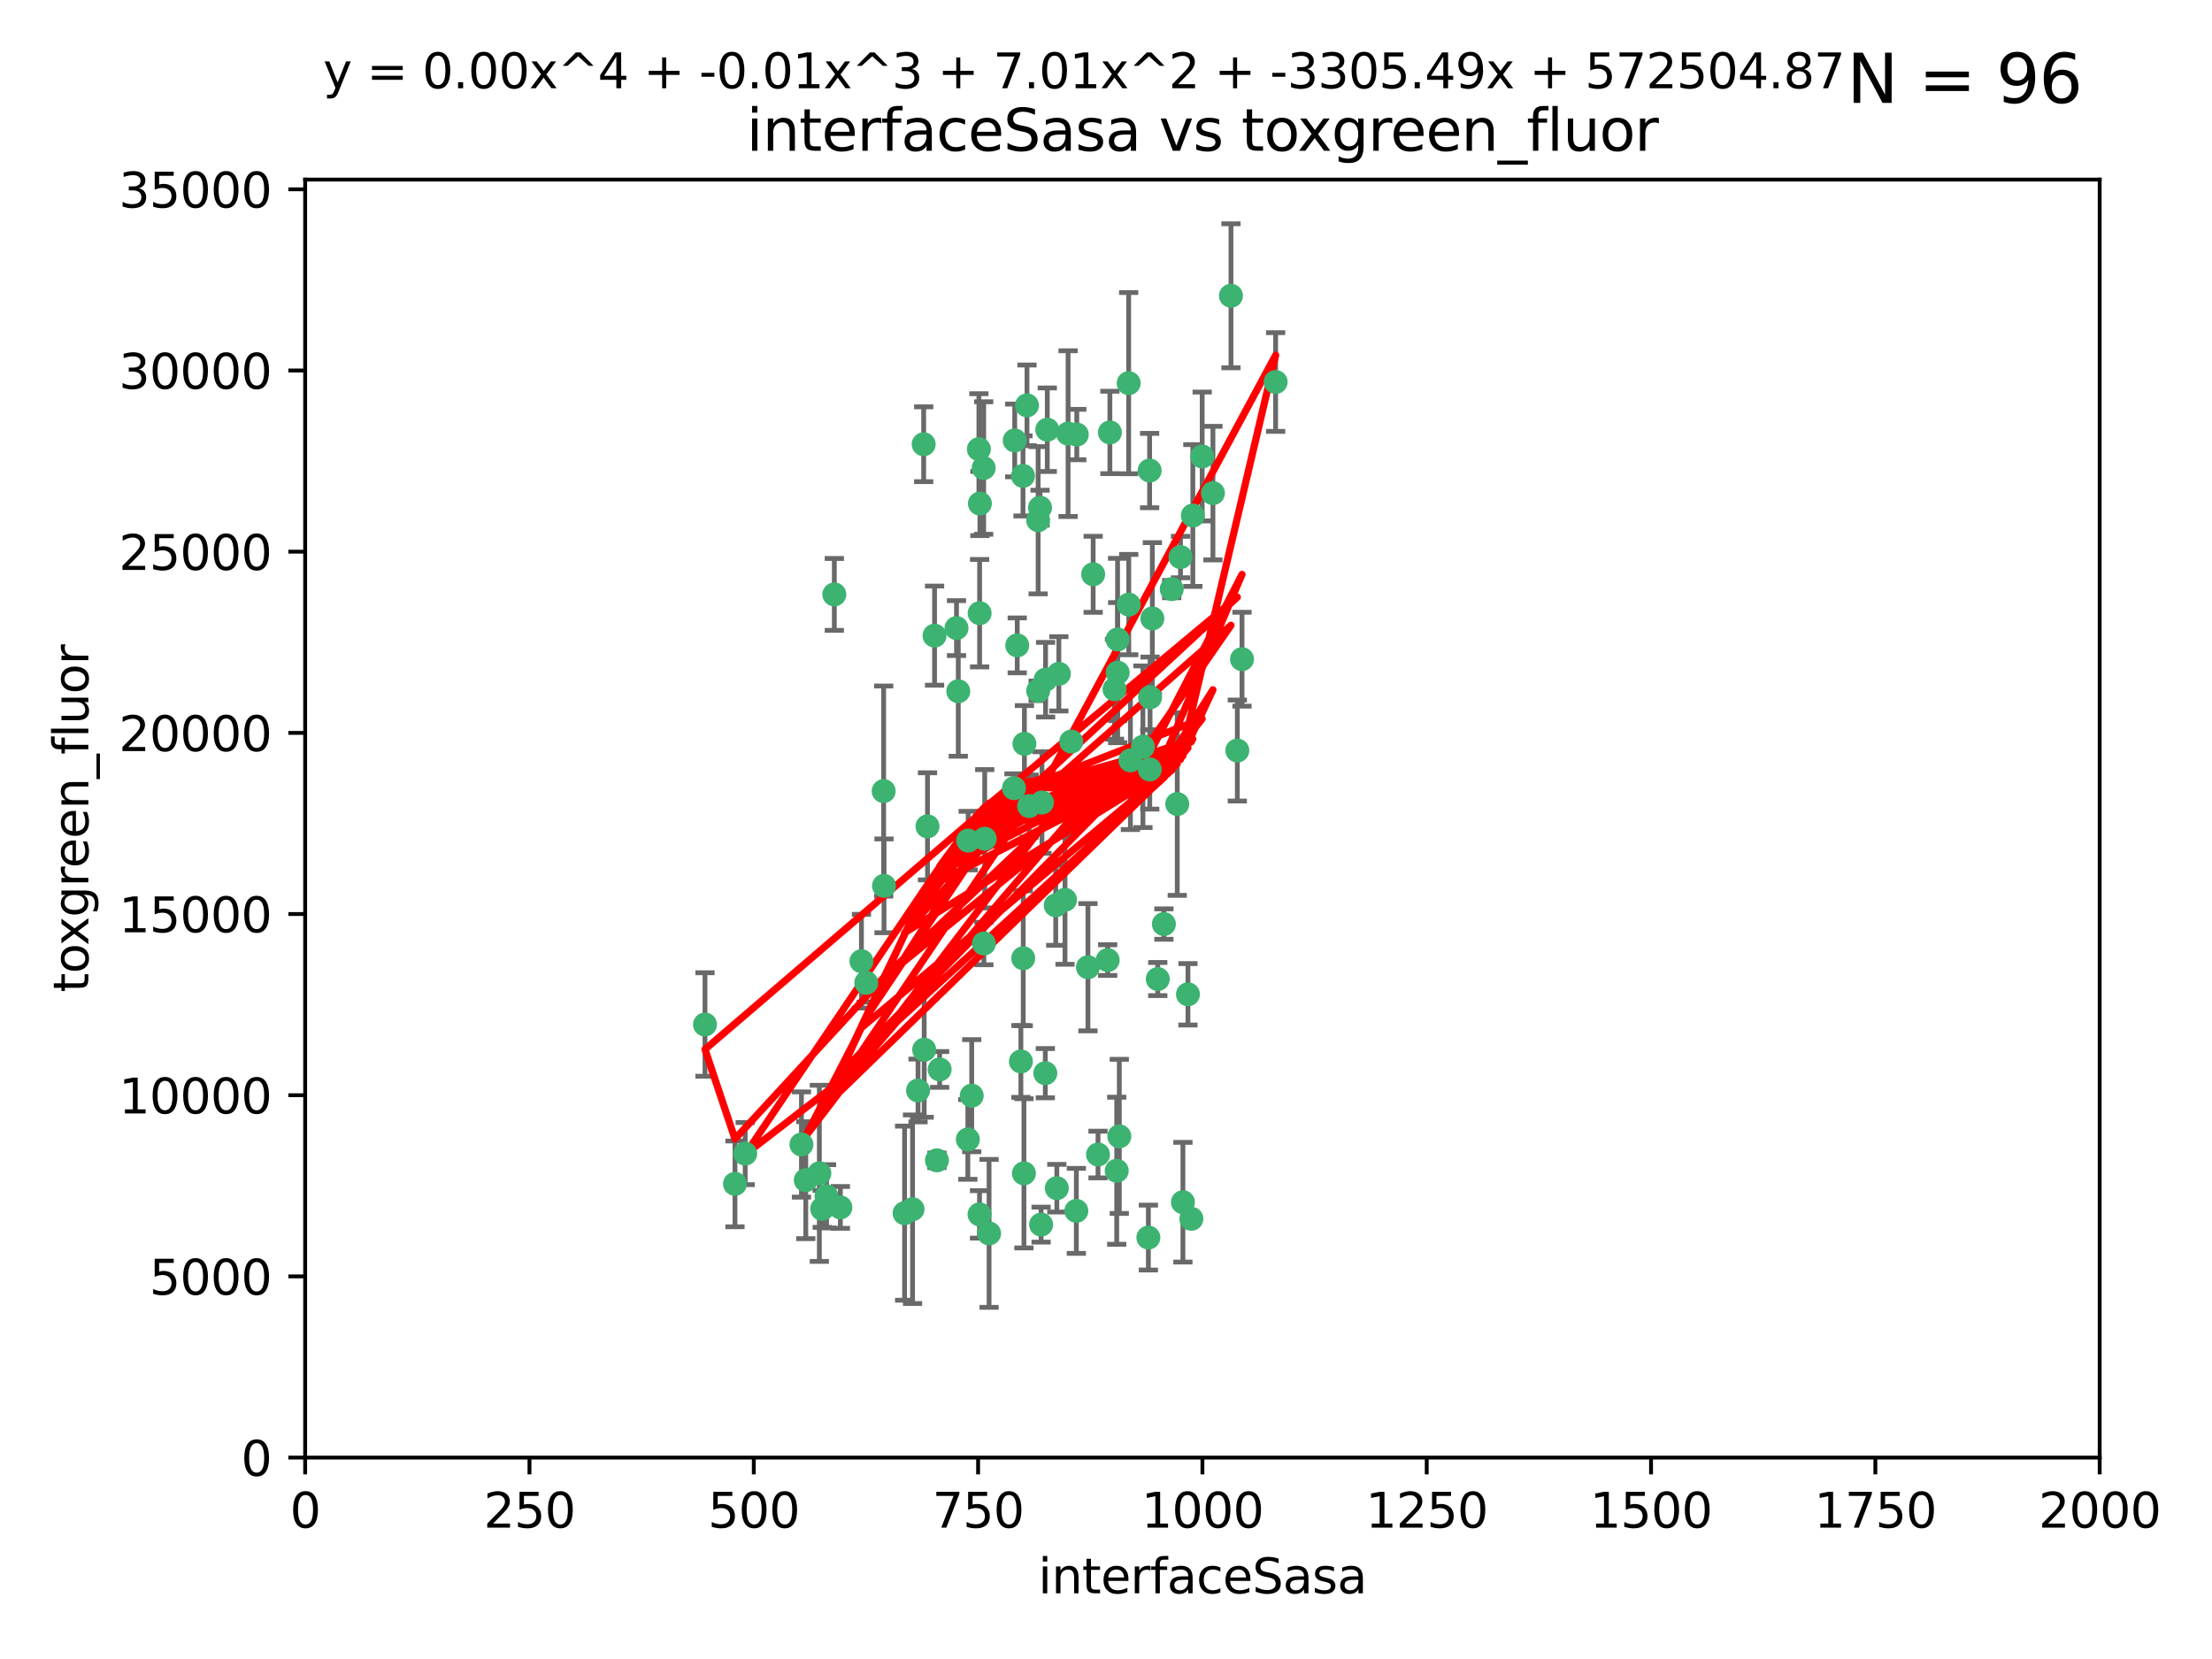 <?xml version="1.0" encoding="utf-8" standalone="no"?>
<!DOCTYPE svg PUBLIC "-//W3C//DTD SVG 1.1//EN"
  "http://www.w3.org/Graphics/SVG/1.1/DTD/svg11.dtd">
<svg xmlns:xlink="http://www.w3.org/1999/xlink" width="460.8pt" height="345.6pt" viewBox="0 0 460.8 345.6" xmlns="http://www.w3.org/2000/svg" version="1.1">
 <defs>
  <style type="text/css">*{stroke-linejoin: round; stroke-linecap: butt}</style>
 </defs>
 <g id="figure_1">
  <g id="patch_1">
   <path d="M 0 345.6 
L 460.8 345.6 
L 460.8 0 
L 0 0 
z
" style="fill: #ffffff"/>
  </g>
  <g id="axes_1">
   <g id="patch_2">
    <path d="M 63.571 303.64 
L 437.4 303.64 
L 437.4 37.411 
L 63.571 37.411 
z
" style="fill: #ffffff"/>
   </g>
   <g id="PathCollection_1">
    <defs>
     <path id="m2683f3839d" d="M 0 1.118 
C 0.297 1.118 0.581 1 0.791 0.791 
C 1 0.581 1.118 0.297 1.118 0 
C 1.118 -0.297 1 -0.581 0.791 -0.791 
C 0.581 -1 0.297 -1.118 0 -1.118 
C -0.297 -1.118 -0.581 -1 -0.791 -0.791 
C -1 -0.581 -1.118 -0.297 -1.118 0 
C -1.118 0.297 -1 0.581 -0.791 0.791 
C -0.581 1 -0.297 1.118 0 1.118 
z
" style="stroke: #3cb371"/>
    </defs>
    <g clip-path="url(#p202cc939c3)">
     <use xlink:href="#m2683f3839d" x="239.489" y="98.026" style="fill: #3cb371; stroke: #3cb371"/>
     <use xlink:href="#m2683f3839d" x="250.437" y="95.094" style="fill: #3cb371; stroke: #3cb371"/>
     <use xlink:href="#m2683f3839d" x="218.168" y="89.516" style="fill: #3cb371; stroke: #3cb371"/>
     <use xlink:href="#m2683f3839d" x="265.738" y="79.578" style="fill: #3cb371; stroke: #3cb371"/>
     <use xlink:href="#m2683f3839d" x="245.919" y="116.045" style="fill: #3cb371; stroke: #3cb371"/>
     <use xlink:href="#m2683f3839d" x="252.676" y="102.727" style="fill: #3cb371; stroke: #3cb371"/>
     <use xlink:href="#m2683f3839d" x="240.054" y="128.839" style="fill: #3cb371; stroke: #3cb371"/>
     <use xlink:href="#m2683f3839d" x="258.734" y="137.321" style="fill: #3cb371; stroke: #3cb371"/>
     <use xlink:href="#m2683f3839d" x="235.488" y="158.394" style="fill: #3cb371; stroke: #3cb371"/>
     <use xlink:href="#m2683f3839d" x="211.385" y="91.754" style="fill: #3cb371; stroke: #3cb371"/>
     <use xlink:href="#m2683f3839d" x="235.142" y="125.947" style="fill: #3cb371; stroke: #3cb371"/>
     <use xlink:href="#m2683f3839d" x="223.161" y="154.483" style="fill: #3cb371; stroke: #3cb371"/>
     <use xlink:href="#m2683f3839d" x="248.491" y="107.386" style="fill: #3cb371; stroke: #3cb371"/>
     <use xlink:href="#m2683f3839d" x="227.725" y="119.635" style="fill: #3cb371; stroke: #3cb371"/>
     <use xlink:href="#m2683f3839d" x="235.125" y="79.819" style="fill: #3cb371; stroke: #3cb371"/>
     <use xlink:href="#m2683f3839d" x="244.091" y="122.72" style="fill: #3cb371; stroke: #3cb371"/>
     <use xlink:href="#m2683f3839d" x="241.185" y="203.953" style="fill: #3cb371; stroke: #3cb371"/>
     <use xlink:href="#m2683f3839d" x="211.908" y="134.443" style="fill: #3cb371; stroke: #3cb371"/>
     <use xlink:href="#m2683f3839d" x="231.211" y="90.084" style="fill: #3cb371; stroke: #3cb371"/>
     <use xlink:href="#m2683f3839d" x="213.404" y="154.954" style="fill: #3cb371; stroke: #3cb371"/>
     <use xlink:href="#m2683f3839d" x="204.131" y="104.896" style="fill: #3cb371; stroke: #3cb371"/>
     <use xlink:href="#m2683f3839d" x="257.757" y="156.348" style="fill: #3cb371; stroke: #3cb371"/>
     <use xlink:href="#m2683f3839d" x="216.658" y="105.756" style="fill: #3cb371; stroke: #3cb371"/>
     <use xlink:href="#m2683f3839d" x="204.916" y="97.498" style="fill: #3cb371; stroke: #3cb371"/>
     <use xlink:href="#m2683f3839d" x="192.417" y="92.545" style="fill: #3cb371; stroke: #3cb371"/>
     <use xlink:href="#m2683f3839d" x="216.269" y="143.916" style="fill: #3cb371; stroke: #3cb371"/>
     <use xlink:href="#m2683f3839d" x="222.501" y="90.332" style="fill: #3cb371; stroke: #3cb371"/>
     <use xlink:href="#m2683f3839d" x="230.751" y="200.005" style="fill: #3cb371; stroke: #3cb371"/>
     <use xlink:href="#m2683f3839d" x="199.256" y="130.84" style="fill: #3cb371; stroke: #3cb371"/>
     <use xlink:href="#m2683f3839d" x="216.882" y="255.109" style="fill: #3cb371; stroke: #3cb371"/>
     <use xlink:href="#m2683f3839d" x="213.159" y="199.62" style="fill: #3cb371; stroke: #3cb371"/>
     <use xlink:href="#m2683f3839d" x="216.26" y="108.373" style="fill: #3cb371; stroke: #3cb371"/>
     <use xlink:href="#m2683f3839d" x="220.577" y="140.37" style="fill: #3cb371; stroke: #3cb371"/>
     <use xlink:href="#m2683f3839d" x="217.06" y="167.179" style="fill: #3cb371; stroke: #3cb371"/>
     <use xlink:href="#m2683f3839d" x="214.383" y="167.916" style="fill: #3cb371; stroke: #3cb371"/>
     <use xlink:href="#m2683f3839d" x="203.92" y="93.572" style="fill: #3cb371; stroke: #3cb371"/>
     <use xlink:href="#m2683f3839d" x="204.073" y="127.738" style="fill: #3cb371; stroke: #3cb371"/>
     <use xlink:href="#m2683f3839d" x="239.579" y="145.262" style="fill: #3cb371; stroke: #3cb371"/>
     <use xlink:href="#m2683f3839d" x="221.863" y="187.448" style="fill: #3cb371; stroke: #3cb371"/>
     <use xlink:href="#m2683f3839d" x="232.833" y="140.122" style="fill: #3cb371; stroke: #3cb371"/>
     <use xlink:href="#m2683f3839d" x="232.635" y="243.887" style="fill: #3cb371; stroke: #3cb371"/>
     <use xlink:href="#m2683f3839d" x="256.433" y="61.614" style="fill: #3cb371; stroke: #3cb371"/>
     <use xlink:href="#m2683f3839d" x="219.927" y="188.597" style="fill: #3cb371; stroke: #3cb371"/>
     <use xlink:href="#m2683f3839d" x="213.94" y="84.44" style="fill: #3cb371; stroke: #3cb371"/>
     <use xlink:href="#m2683f3839d" x="194.686" y="132.411" style="fill: #3cb371; stroke: #3cb371"/>
     <use xlink:href="#m2683f3839d" x="248.185" y="253.893" style="fill: #3cb371; stroke: #3cb371"/>
     <use xlink:href="#m2683f3839d" x="220.157" y="247.522" style="fill: #3cb371; stroke: #3cb371"/>
     <use xlink:href="#m2683f3839d" x="213.11" y="99.14" style="fill: #3cb371; stroke: #3cb371"/>
     <use xlink:href="#m2683f3839d" x="180.458" y="204.723" style="fill: #3cb371; stroke: #3cb371"/>
     <use xlink:href="#m2683f3839d" x="211.23" y="164.19" style="fill: #3cb371; stroke: #3cb371"/>
     <use xlink:href="#m2683f3839d" x="238.093" y="155.561" style="fill: #3cb371; stroke: #3cb371"/>
     <use xlink:href="#m2683f3839d" x="199.626" y="143.999" style="fill: #3cb371; stroke: #3cb371"/>
     <use xlink:href="#m2683f3839d" x="246.424" y="250.441" style="fill: #3cb371; stroke: #3cb371"/>
     <use xlink:href="#m2683f3839d" x="193.215" y="172.143" style="fill: #3cb371; stroke: #3cb371"/>
     <use xlink:href="#m2683f3839d" x="232.811" y="133.213" style="fill: #3cb371; stroke: #3cb371"/>
     <use xlink:href="#m2683f3839d" x="224.314" y="90.523" style="fill: #3cb371; stroke: #3cb371"/>
     <use xlink:href="#m2683f3839d" x="239.516" y="160.289" style="fill: #3cb371; stroke: #3cb371"/>
     <use xlink:href="#m2683f3839d" x="204.964" y="196.552" style="fill: #3cb371; stroke: #3cb371"/>
     <use xlink:href="#m2683f3839d" x="190.099" y="251.902" style="fill: #3cb371; stroke: #3cb371"/>
     <use xlink:href="#m2683f3839d" x="212.669" y="221.118" style="fill: #3cb371; stroke: #3cb371"/>
     <use xlink:href="#m2683f3839d" x="205.136" y="174.728" style="fill: #3cb371; stroke: #3cb371"/>
     <use xlink:href="#m2683f3839d" x="201.621" y="237.366" style="fill: #3cb371; stroke: #3cb371"/>
     <use xlink:href="#m2683f3839d" x="213.303" y="244.424" style="fill: #3cb371; stroke: #3cb371"/>
     <use xlink:href="#m2683f3839d" x="217.815" y="141.593" style="fill: #3cb371; stroke: #3cb371"/>
     <use xlink:href="#m2683f3839d" x="201.69" y="175.112" style="fill: #3cb371; stroke: #3cb371"/>
     <use xlink:href="#m2683f3839d" x="247.473" y="207.131" style="fill: #3cb371; stroke: #3cb371"/>
     <use xlink:href="#m2683f3839d" x="242.461" y="192.502" style="fill: #3cb371; stroke: #3cb371"/>
     <use xlink:href="#m2683f3839d" x="175.066" y="251.524" style="fill: #3cb371; stroke: #3cb371"/>
     <use xlink:href="#m2683f3839d" x="233.172" y="236.725" style="fill: #3cb371; stroke: #3cb371"/>
     <use xlink:href="#m2683f3839d" x="206.043" y="256.937" style="fill: #3cb371; stroke: #3cb371"/>
     <use xlink:href="#m2683f3839d" x="192.525" y="218.674" style="fill: #3cb371; stroke: #3cb371"/>
     <use xlink:href="#m2683f3839d" x="184.082" y="164.794" style="fill: #3cb371; stroke: #3cb371"/>
     <use xlink:href="#m2683f3839d" x="232.174" y="143.576" style="fill: #3cb371; stroke: #3cb371"/>
     <use xlink:href="#m2683f3839d" x="239.228" y="257.808" style="fill: #3cb371; stroke: #3cb371"/>
     <use xlink:href="#m2683f3839d" x="179.453" y="200.236" style="fill: #3cb371; stroke: #3cb371"/>
     <use xlink:href="#m2683f3839d" x="167.858" y="245.856" style="fill: #3cb371; stroke: #3cb371"/>
     <use xlink:href="#m2683f3839d" x="166.957" y="238.42" style="fill: #3cb371; stroke: #3cb371"/>
     <use xlink:href="#m2683f3839d" x="224.222" y="252.246" style="fill: #3cb371; stroke: #3cb371"/>
     <use xlink:href="#m2683f3839d" x="228.736" y="240.511" style="fill: #3cb371; stroke: #3cb371"/>
     <use xlink:href="#m2683f3839d" x="171.281" y="251.838" style="fill: #3cb371; stroke: #3cb371"/>
     <use xlink:href="#m2683f3839d" x="245.245" y="167.495" style="fill: #3cb371; stroke: #3cb371"/>
     <use xlink:href="#m2683f3839d" x="188.445" y="252.723" style="fill: #3cb371; stroke: #3cb371"/>
     <use xlink:href="#m2683f3839d" x="217.757" y="223.562" style="fill: #3cb371; stroke: #3cb371"/>
     <use xlink:href="#m2683f3839d" x="170.686" y="244.428" style="fill: #3cb371; stroke: #3cb371"/>
     <use xlink:href="#m2683f3839d" x="172.183" y="249.211" style="fill: #3cb371; stroke: #3cb371"/>
     <use xlink:href="#m2683f3839d" x="191.245" y="227.169" style="fill: #3cb371; stroke: #3cb371"/>
     <use xlink:href="#m2683f3839d" x="173.806" y="123.828" style="fill: #3cb371; stroke: #3cb371"/>
     <use xlink:href="#m2683f3839d" x="155.238" y="240.314" style="fill: #3cb371; stroke: #3cb371"/>
     <use xlink:href="#m2683f3839d" x="195.181" y="241.718" style="fill: #3cb371; stroke: #3cb371"/>
     <use xlink:href="#m2683f3839d" x="204.052" y="252.978" style="fill: #3cb371; stroke: #3cb371"/>
     <use xlink:href="#m2683f3839d" x="195.744" y="222.785" style="fill: #3cb371; stroke: #3cb371"/>
     <use xlink:href="#m2683f3839d" x="226.639" y="201.488" style="fill: #3cb371; stroke: #3cb371"/>
     <use xlink:href="#m2683f3839d" x="184.157" y="184.534" style="fill: #3cb371; stroke: #3cb371"/>
     <use xlink:href="#m2683f3839d" x="153.109" y="246.624" style="fill: #3cb371; stroke: #3cb371"/>
     <use xlink:href="#m2683f3839d" x="146.862" y="213.42" style="fill: #3cb371; stroke: #3cb371"/>
     <use xlink:href="#m2683f3839d" x="202.428" y="228.248" style="fill: #3cb371; stroke: #3cb371"/>
    </g>
   </g>
   <g id="matplotlib.axis_1">
    <g id="xtick_1">
     <g id="line2d_1">
      <defs>
       <path id="m8e9dfbd54c" d="M 0 0 
L 0 3.5 
" style="stroke: #000000; stroke-width: 0.8"/>
      </defs>
      <g>
       <use xlink:href="#m8e9dfbd54c" x="63.571" y="303.64" style="stroke: #000000; stroke-width: 0.8"/>
      </g>
     </g>
     <g id="text_1">
      <!-- 0 -->
      <g transform="translate(60.39 318.238)scale(0.1 -0.1)">
       <defs>
        <path id="DejaVuSans-30" d="M 2034 4250 
Q 1547 4250 1301 3770 
Q 1056 3291 1056 2328 
Q 1056 1369 1301 889 
Q 1547 409 2034 409 
Q 2525 409 2770 889 
Q 3016 1369 3016 2328 
Q 3016 3291 2770 3770 
Q 2525 4250 2034 4250 
z
M 2034 4750 
Q 2819 4750 3233 4129 
Q 3647 3509 3647 2328 
Q 3647 1150 3233 529 
Q 2819 -91 2034 -91 
Q 1250 -91 836 529 
Q 422 1150 422 2328 
Q 422 3509 836 4129 
Q 1250 4750 2034 4750 
z
" transform="scale(0.016)"/>
       </defs>
       <use xlink:href="#DejaVuSans-30"/>
      </g>
     </g>
    </g>
    <g id="xtick_2">
     <g id="line2d_2">
      <g>
       <use xlink:href="#m8e9dfbd54c" x="110.3" y="303.64" style="stroke: #000000; stroke-width: 0.8"/>
      </g>
     </g>
     <g id="text_2">
      <!-- 250 -->
      <g transform="translate(100.756 318.238)scale(0.1 -0.1)">
       <defs>
        <path id="DejaVuSans-32" d="M 1228 531 
L 3431 531 
L 3431 0 
L 469 0 
L 469 531 
Q 828 903 1448 1529 
Q 2069 2156 2228 2338 
Q 2531 2678 2651 2914 
Q 2772 3150 2772 3378 
Q 2772 3750 2511 3984 
Q 2250 4219 1831 4219 
Q 1534 4219 1204 4116 
Q 875 4013 500 3803 
L 500 4441 
Q 881 4594 1212 4672 
Q 1544 4750 1819 4750 
Q 2544 4750 2975 4387 
Q 3406 4025 3406 3419 
Q 3406 3131 3298 2873 
Q 3191 2616 2906 2266 
Q 2828 2175 2409 1742 
Q 1991 1309 1228 531 
z
" transform="scale(0.016)"/>
        <path id="DejaVuSans-35" d="M 691 4666 
L 3169 4666 
L 3169 4134 
L 1269 4134 
L 1269 2991 
Q 1406 3038 1543 3061 
Q 1681 3084 1819 3084 
Q 2600 3084 3056 2656 
Q 3513 2228 3513 1497 
Q 3513 744 3044 326 
Q 2575 -91 1722 -91 
Q 1428 -91 1123 -41 
Q 819 9 494 109 
L 494 744 
Q 775 591 1075 516 
Q 1375 441 1709 441 
Q 2250 441 2565 725 
Q 2881 1009 2881 1497 
Q 2881 1984 2565 2268 
Q 2250 2553 1709 2553 
Q 1456 2553 1204 2497 
Q 953 2441 691 2322 
L 691 4666 
z
" transform="scale(0.016)"/>
       </defs>
       <use xlink:href="#DejaVuSans-32"/>
       <use xlink:href="#DejaVuSans-35" x="63.623"/>
       <use xlink:href="#DejaVuSans-30" x="127.246"/>
      </g>
     </g>
    </g>
    <g id="xtick_3">
     <g id="line2d_3">
      <g>
       <use xlink:href="#m8e9dfbd54c" x="157.028" y="303.64" style="stroke: #000000; stroke-width: 0.8"/>
      </g>
     </g>
     <g id="text_3">
      <!-- 500 -->
      <g transform="translate(147.485 318.238)scale(0.1 -0.1)">
       <use xlink:href="#DejaVuSans-35"/>
       <use xlink:href="#DejaVuSans-30" x="63.623"/>
       <use xlink:href="#DejaVuSans-30" x="127.246"/>
      </g>
     </g>
    </g>
    <g id="xtick_4">
     <g id="line2d_4">
      <g>
       <use xlink:href="#m8e9dfbd54c" x="203.757" y="303.64" style="stroke: #000000; stroke-width: 0.8"/>
      </g>
     </g>
     <g id="text_4">
      <!-- 750 -->
      <g transform="translate(194.213 318.238)scale(0.1 -0.1)">
       <defs>
        <path id="DejaVuSans-37" d="M 525 4666 
L 3525 4666 
L 3525 4397 
L 1831 0 
L 1172 0 
L 2766 4134 
L 525 4134 
L 525 4666 
z
" transform="scale(0.016)"/>
       </defs>
       <use xlink:href="#DejaVuSans-37"/>
       <use xlink:href="#DejaVuSans-35" x="63.623"/>
       <use xlink:href="#DejaVuSans-30" x="127.246"/>
      </g>
     </g>
    </g>
    <g id="xtick_5">
     <g id="line2d_5">
      <g>
       <use xlink:href="#m8e9dfbd54c" x="250.486" y="303.64" style="stroke: #000000; stroke-width: 0.8"/>
      </g>
     </g>
     <g id="text_5">
      <!-- 1000 -->
      <g transform="translate(237.761 318.238)scale(0.1 -0.1)">
       <defs>
        <path id="DejaVuSans-31" d="M 794 531 
L 1825 531 
L 1825 4091 
L 703 3866 
L 703 4441 
L 1819 4666 
L 2450 4666 
L 2450 531 
L 3481 531 
L 3481 0 
L 794 0 
L 794 531 
z
" transform="scale(0.016)"/>
       </defs>
       <use xlink:href="#DejaVuSans-31"/>
       <use xlink:href="#DejaVuSans-30" x="63.623"/>
       <use xlink:href="#DejaVuSans-30" x="127.246"/>
       <use xlink:href="#DejaVuSans-30" x="190.869"/>
      </g>
     </g>
    </g>
    <g id="xtick_6">
     <g id="line2d_6">
      <g>
       <use xlink:href="#m8e9dfbd54c" x="297.214" y="303.64" style="stroke: #000000; stroke-width: 0.8"/>
      </g>
     </g>
     <g id="text_6">
      <!-- 1250 -->
      <g transform="translate(284.489 318.238)scale(0.1 -0.1)">
       <use xlink:href="#DejaVuSans-31"/>
       <use xlink:href="#DejaVuSans-32" x="63.623"/>
       <use xlink:href="#DejaVuSans-35" x="127.246"/>
       <use xlink:href="#DejaVuSans-30" x="190.869"/>
      </g>
     </g>
    </g>
    <g id="xtick_7">
     <g id="line2d_7">
      <g>
       <use xlink:href="#m8e9dfbd54c" x="343.943" y="303.64" style="stroke: #000000; stroke-width: 0.8"/>
      </g>
     </g>
     <g id="text_7">
      <!-- 1500 -->
      <g transform="translate(331.218 318.238)scale(0.1 -0.1)">
       <use xlink:href="#DejaVuSans-31"/>
       <use xlink:href="#DejaVuSans-35" x="63.623"/>
       <use xlink:href="#DejaVuSans-30" x="127.246"/>
       <use xlink:href="#DejaVuSans-30" x="190.869"/>
      </g>
     </g>
    </g>
    <g id="xtick_8">
     <g id="line2d_8">
      <g>
       <use xlink:href="#m8e9dfbd54c" x="390.671" y="303.64" style="stroke: #000000; stroke-width: 0.8"/>
      </g>
     </g>
     <g id="text_8">
      <!-- 1750 -->
      <g transform="translate(377.946 318.238)scale(0.1 -0.1)">
       <use xlink:href="#DejaVuSans-31"/>
       <use xlink:href="#DejaVuSans-37" x="63.623"/>
       <use xlink:href="#DejaVuSans-35" x="127.246"/>
       <use xlink:href="#DejaVuSans-30" x="190.869"/>
      </g>
     </g>
    </g>
    <g id="xtick_9">
     <g id="line2d_9">
      <g>
       <use xlink:href="#m8e9dfbd54c" x="437.4" y="303.64" style="stroke: #000000; stroke-width: 0.8"/>
      </g>
     </g>
     <g id="text_9">
      <!-- 2000 -->
      <g transform="translate(424.675 318.238)scale(0.1 -0.1)">
       <use xlink:href="#DejaVuSans-32"/>
       <use xlink:href="#DejaVuSans-30" x="63.623"/>
       <use xlink:href="#DejaVuSans-30" x="127.246"/>
       <use xlink:href="#DejaVuSans-30" x="190.869"/>
      </g>
     </g>
    </g>
    <g id="text_10">
     <!-- interfaceSasa -->
     <g transform="translate(216.279 331.917)scale(0.1 -0.1)">
      <defs>
       <path id="DejaVuSans-69" d="M 603 3500 
L 1178 3500 
L 1178 0 
L 603 0 
L 603 3500 
z
M 603 4863 
L 1178 4863 
L 1178 4134 
L 603 4134 
L 603 4863 
z
" transform="scale(0.016)"/>
       <path id="DejaVuSans-6e" d="M 3513 2113 
L 3513 0 
L 2938 0 
L 2938 2094 
Q 2938 2591 2744 2837 
Q 2550 3084 2163 3084 
Q 1697 3084 1428 2787 
Q 1159 2491 1159 1978 
L 1159 0 
L 581 0 
L 581 3500 
L 1159 3500 
L 1159 2956 
Q 1366 3272 1645 3428 
Q 1925 3584 2291 3584 
Q 2894 3584 3203 3211 
Q 3513 2838 3513 2113 
z
" transform="scale(0.016)"/>
       <path id="DejaVuSans-74" d="M 1172 4494 
L 1172 3500 
L 2356 3500 
L 2356 3053 
L 1172 3053 
L 1172 1153 
Q 1172 725 1289 603 
Q 1406 481 1766 481 
L 2356 481 
L 2356 0 
L 1766 0 
Q 1100 0 847 248 
Q 594 497 594 1153 
L 594 3053 
L 172 3053 
L 172 3500 
L 594 3500 
L 594 4494 
L 1172 4494 
z
" transform="scale(0.016)"/>
       <path id="DejaVuSans-65" d="M 3597 1894 
L 3597 1613 
L 953 1613 
Q 991 1019 1311 708 
Q 1631 397 2203 397 
Q 2534 397 2845 478 
Q 3156 559 3463 722 
L 3463 178 
Q 3153 47 2828 -22 
Q 2503 -91 2169 -91 
Q 1331 -91 842 396 
Q 353 884 353 1716 
Q 353 2575 817 3079 
Q 1281 3584 2069 3584 
Q 2775 3584 3186 3129 
Q 3597 2675 3597 1894 
z
M 3022 2063 
Q 3016 2534 2758 2815 
Q 2500 3097 2075 3097 
Q 1594 3097 1305 2825 
Q 1016 2553 972 2059 
L 3022 2063 
z
" transform="scale(0.016)"/>
       <path id="DejaVuSans-72" d="M 2631 2963 
Q 2534 3019 2420 3045 
Q 2306 3072 2169 3072 
Q 1681 3072 1420 2755 
Q 1159 2438 1159 1844 
L 1159 0 
L 581 0 
L 581 3500 
L 1159 3500 
L 1159 2956 
Q 1341 3275 1631 3429 
Q 1922 3584 2338 3584 
Q 2397 3584 2469 3576 
Q 2541 3569 2628 3553 
L 2631 2963 
z
" transform="scale(0.016)"/>
       <path id="DejaVuSans-66" d="M 2375 4863 
L 2375 4384 
L 1825 4384 
Q 1516 4384 1395 4259 
Q 1275 4134 1275 3809 
L 1275 3500 
L 2222 3500 
L 2222 3053 
L 1275 3053 
L 1275 0 
L 697 0 
L 697 3053 
L 147 3053 
L 147 3500 
L 697 3500 
L 697 3744 
Q 697 4328 969 4595 
Q 1241 4863 1831 4863 
L 2375 4863 
z
" transform="scale(0.016)"/>
       <path id="DejaVuSans-61" d="M 2194 1759 
Q 1497 1759 1228 1600 
Q 959 1441 959 1056 
Q 959 750 1161 570 
Q 1363 391 1709 391 
Q 2188 391 2477 730 
Q 2766 1069 2766 1631 
L 2766 1759 
L 2194 1759 
z
M 3341 1997 
L 3341 0 
L 2766 0 
L 2766 531 
Q 2569 213 2275 61 
Q 1981 -91 1556 -91 
Q 1019 -91 701 211 
Q 384 513 384 1019 
Q 384 1609 779 1909 
Q 1175 2209 1959 2209 
L 2766 2209 
L 2766 2266 
Q 2766 2663 2505 2880 
Q 2244 3097 1772 3097 
Q 1472 3097 1187 3025 
Q 903 2953 641 2809 
L 641 3341 
Q 956 3463 1253 3523 
Q 1550 3584 1831 3584 
Q 2591 3584 2966 3190 
Q 3341 2797 3341 1997 
z
" transform="scale(0.016)"/>
       <path id="DejaVuSans-63" d="M 3122 3366 
L 3122 2828 
Q 2878 2963 2633 3030 
Q 2388 3097 2138 3097 
Q 1578 3097 1268 2742 
Q 959 2388 959 1747 
Q 959 1106 1268 751 
Q 1578 397 2138 397 
Q 2388 397 2633 464 
Q 2878 531 3122 666 
L 3122 134 
Q 2881 22 2623 -34 
Q 2366 -91 2075 -91 
Q 1284 -91 818 406 
Q 353 903 353 1747 
Q 353 2603 823 3093 
Q 1294 3584 2113 3584 
Q 2378 3584 2631 3529 
Q 2884 3475 3122 3366 
z
" transform="scale(0.016)"/>
       <path id="DejaVuSans-53" d="M 3425 4513 
L 3425 3897 
Q 3066 4069 2747 4153 
Q 2428 4238 2131 4238 
Q 1616 4238 1336 4038 
Q 1056 3838 1056 3469 
Q 1056 3159 1242 3001 
Q 1428 2844 1947 2747 
L 2328 2669 
Q 3034 2534 3370 2195 
Q 3706 1856 3706 1288 
Q 3706 609 3251 259 
Q 2797 -91 1919 -91 
Q 1588 -91 1214 -16 
Q 841 59 441 206 
L 441 856 
Q 825 641 1194 531 
Q 1563 422 1919 422 
Q 2459 422 2753 634 
Q 3047 847 3047 1241 
Q 3047 1584 2836 1778 
Q 2625 1972 2144 2069 
L 1759 2144 
Q 1053 2284 737 2584 
Q 422 2884 422 3419 
Q 422 4038 858 4394 
Q 1294 4750 2059 4750 
Q 2388 4750 2728 4690 
Q 3069 4631 3425 4513 
z
" transform="scale(0.016)"/>
       <path id="DejaVuSans-73" d="M 2834 3397 
L 2834 2853 
Q 2591 2978 2328 3040 
Q 2066 3103 1784 3103 
Q 1356 3103 1142 2972 
Q 928 2841 928 2578 
Q 928 2378 1081 2264 
Q 1234 2150 1697 2047 
L 1894 2003 
Q 2506 1872 2764 1633 
Q 3022 1394 3022 966 
Q 3022 478 2636 193 
Q 2250 -91 1575 -91 
Q 1294 -91 989 -36 
Q 684 19 347 128 
L 347 722 
Q 666 556 975 473 
Q 1284 391 1588 391 
Q 1994 391 2212 530 
Q 2431 669 2431 922 
Q 2431 1156 2273 1281 
Q 2116 1406 1581 1522 
L 1381 1569 
Q 847 1681 609 1914 
Q 372 2147 372 2553 
Q 372 3047 722 3315 
Q 1072 3584 1716 3584 
Q 2034 3584 2315 3537 
Q 2597 3491 2834 3397 
z
" transform="scale(0.016)"/>
      </defs>
      <use xlink:href="#DejaVuSans-69"/>
      <use xlink:href="#DejaVuSans-6e" x="27.783"/>
      <use xlink:href="#DejaVuSans-74" x="91.162"/>
      <use xlink:href="#DejaVuSans-65" x="130.371"/>
      <use xlink:href="#DejaVuSans-72" x="191.895"/>
      <use xlink:href="#DejaVuSans-66" x="233.008"/>
      <use xlink:href="#DejaVuSans-61" x="268.213"/>
      <use xlink:href="#DejaVuSans-63" x="329.492"/>
      <use xlink:href="#DejaVuSans-65" x="384.473"/>
      <use xlink:href="#DejaVuSans-53" x="445.996"/>
      <use xlink:href="#DejaVuSans-61" x="509.473"/>
      <use xlink:href="#DejaVuSans-73" x="570.752"/>
      <use xlink:href="#DejaVuSans-61" x="622.852"/>
     </g>
    </g>
   </g>
   <g id="matplotlib.axis_2">
    <g id="ytick_1">
     <g id="line2d_10">
      <defs>
       <path id="m892ffcdf31" d="M 0 0 
L -3.5 0 
" style="stroke: #000000; stroke-width: 0.8"/>
      </defs>
      <g>
       <use xlink:href="#m892ffcdf31" x="63.571" y="303.64" style="stroke: #000000; stroke-width: 0.8"/>
      </g>
     </g>
     <g id="text_11">
      <!-- 0 -->
      <g transform="translate(50.209 307.439)scale(0.1 -0.1)">
       <use xlink:href="#DejaVuSans-30"/>
      </g>
     </g>
    </g>
    <g id="ytick_2">
     <g id="line2d_11">
      <g>
       <use xlink:href="#m892ffcdf31" x="63.571" y="265.897" style="stroke: #000000; stroke-width: 0.8"/>
      </g>
     </g>
     <g id="text_12">
      <!-- 5000 -->
      <g transform="translate(31.121 269.696)scale(0.1 -0.1)">
       <use xlink:href="#DejaVuSans-35"/>
       <use xlink:href="#DejaVuSans-30" x="63.623"/>
       <use xlink:href="#DejaVuSans-30" x="127.246"/>
       <use xlink:href="#DejaVuSans-30" x="190.869"/>
      </g>
     </g>
    </g>
    <g id="ytick_3">
     <g id="line2d_12">
      <g>
       <use xlink:href="#m892ffcdf31" x="63.571" y="228.154" style="stroke: #000000; stroke-width: 0.8"/>
      </g>
     </g>
     <g id="text_13">
      <!-- 10000 -->
      <g transform="translate(24.759 231.953)scale(0.1 -0.1)">
       <use xlink:href="#DejaVuSans-31"/>
       <use xlink:href="#DejaVuSans-30" x="63.623"/>
       <use xlink:href="#DejaVuSans-30" x="127.246"/>
       <use xlink:href="#DejaVuSans-30" x="190.869"/>
       <use xlink:href="#DejaVuSans-30" x="254.492"/>
      </g>
     </g>
    </g>
    <g id="ytick_4">
     <g id="line2d_13">
      <g>
       <use xlink:href="#m892ffcdf31" x="63.571" y="190.411" style="stroke: #000000; stroke-width: 0.8"/>
      </g>
     </g>
     <g id="text_14">
      <!-- 15000 -->
      <g transform="translate(24.759 194.21)scale(0.1 -0.1)">
       <use xlink:href="#DejaVuSans-31"/>
       <use xlink:href="#DejaVuSans-35" x="63.623"/>
       <use xlink:href="#DejaVuSans-30" x="127.246"/>
       <use xlink:href="#DejaVuSans-30" x="190.869"/>
       <use xlink:href="#DejaVuSans-30" x="254.492"/>
      </g>
     </g>
    </g>
    <g id="ytick_5">
     <g id="line2d_14">
      <g>
       <use xlink:href="#m892ffcdf31" x="63.571" y="152.668" style="stroke: #000000; stroke-width: 0.8"/>
      </g>
     </g>
     <g id="text_15">
      <!-- 20000 -->
      <g transform="translate(24.759 156.467)scale(0.1 -0.1)">
       <use xlink:href="#DejaVuSans-32"/>
       <use xlink:href="#DejaVuSans-30" x="63.623"/>
       <use xlink:href="#DejaVuSans-30" x="127.246"/>
       <use xlink:href="#DejaVuSans-30" x="190.869"/>
       <use xlink:href="#DejaVuSans-30" x="254.492"/>
      </g>
     </g>
    </g>
    <g id="ytick_6">
     <g id="line2d_15">
      <g>
       <use xlink:href="#m892ffcdf31" x="63.571" y="114.925" style="stroke: #000000; stroke-width: 0.8"/>
      </g>
     </g>
     <g id="text_16">
      <!-- 25000 -->
      <g transform="translate(24.759 118.724)scale(0.1 -0.1)">
       <use xlink:href="#DejaVuSans-32"/>
       <use xlink:href="#DejaVuSans-35" x="63.623"/>
       <use xlink:href="#DejaVuSans-30" x="127.246"/>
       <use xlink:href="#DejaVuSans-30" x="190.869"/>
       <use xlink:href="#DejaVuSans-30" x="254.492"/>
      </g>
     </g>
    </g>
    <g id="ytick_7">
     <g id="line2d_16">
      <g>
       <use xlink:href="#m892ffcdf31" x="63.571" y="77.181" style="stroke: #000000; stroke-width: 0.8"/>
      </g>
     </g>
     <g id="text_17">
      <!-- 30000 -->
      <g transform="translate(24.759 80.981)scale(0.1 -0.1)">
       <defs>
        <path id="DejaVuSans-33" d="M 2597 2516 
Q 3050 2419 3304 2112 
Q 3559 1806 3559 1356 
Q 3559 666 3084 287 
Q 2609 -91 1734 -91 
Q 1441 -91 1130 -33 
Q 819 25 488 141 
L 488 750 
Q 750 597 1062 519 
Q 1375 441 1716 441 
Q 2309 441 2620 675 
Q 2931 909 2931 1356 
Q 2931 1769 2642 2001 
Q 2353 2234 1838 2234 
L 1294 2234 
L 1294 2753 
L 1863 2753 
Q 2328 2753 2575 2939 
Q 2822 3125 2822 3475 
Q 2822 3834 2567 4026 
Q 2313 4219 1838 4219 
Q 1578 4219 1281 4162 
Q 984 4106 628 3988 
L 628 4550 
Q 988 4650 1302 4700 
Q 1616 4750 1894 4750 
Q 2613 4750 3031 4423 
Q 3450 4097 3450 3541 
Q 3450 3153 3228 2886 
Q 3006 2619 2597 2516 
z
" transform="scale(0.016)"/>
       </defs>
       <use xlink:href="#DejaVuSans-33"/>
       <use xlink:href="#DejaVuSans-30" x="63.623"/>
       <use xlink:href="#DejaVuSans-30" x="127.246"/>
       <use xlink:href="#DejaVuSans-30" x="190.869"/>
       <use xlink:href="#DejaVuSans-30" x="254.492"/>
      </g>
     </g>
    </g>
    <g id="ytick_8">
     <g id="line2d_17">
      <g>
       <use xlink:href="#m892ffcdf31" x="63.571" y="39.438" style="stroke: #000000; stroke-width: 0.8"/>
      </g>
     </g>
     <g id="text_18">
      <!-- 35000 -->
      <g transform="translate(24.759 43.238)scale(0.1 -0.1)">
       <use xlink:href="#DejaVuSans-33"/>
       <use xlink:href="#DejaVuSans-35" x="63.623"/>
       <use xlink:href="#DejaVuSans-30" x="127.246"/>
       <use xlink:href="#DejaVuSans-30" x="190.869"/>
       <use xlink:href="#DejaVuSans-30" x="254.492"/>
      </g>
     </g>
    </g>
    <g id="text_19">
     <!-- toxgreen_fluor -->
     <g transform="translate(18.401 206.72)rotate(-90)scale(0.1 -0.1)">
      <defs>
       <path id="DejaVuSans-6f" d="M 1959 3097 
Q 1497 3097 1228 2736 
Q 959 2375 959 1747 
Q 959 1119 1226 758 
Q 1494 397 1959 397 
Q 2419 397 2687 759 
Q 2956 1122 2956 1747 
Q 2956 2369 2687 2733 
Q 2419 3097 1959 3097 
z
M 1959 3584 
Q 2709 3584 3137 3096 
Q 3566 2609 3566 1747 
Q 3566 888 3137 398 
Q 2709 -91 1959 -91 
Q 1206 -91 779 398 
Q 353 888 353 1747 
Q 353 2609 779 3096 
Q 1206 3584 1959 3584 
z
" transform="scale(0.016)"/>
       <path id="DejaVuSans-78" d="M 3513 3500 
L 2247 1797 
L 3578 0 
L 2900 0 
L 1881 1375 
L 863 0 
L 184 0 
L 1544 1831 
L 300 3500 
L 978 3500 
L 1906 2253 
L 2834 3500 
L 3513 3500 
z
" transform="scale(0.016)"/>
       <path id="DejaVuSans-67" d="M 2906 1791 
Q 2906 2416 2648 2759 
Q 2391 3103 1925 3103 
Q 1463 3103 1205 2759 
Q 947 2416 947 1791 
Q 947 1169 1205 825 
Q 1463 481 1925 481 
Q 2391 481 2648 825 
Q 2906 1169 2906 1791 
z
M 3481 434 
Q 3481 -459 3084 -895 
Q 2688 -1331 1869 -1331 
Q 1566 -1331 1297 -1286 
Q 1028 -1241 775 -1147 
L 775 -588 
Q 1028 -725 1275 -790 
Q 1522 -856 1778 -856 
Q 2344 -856 2625 -561 
Q 2906 -266 2906 331 
L 2906 616 
Q 2728 306 2450 153 
Q 2172 0 1784 0 
Q 1141 0 747 490 
Q 353 981 353 1791 
Q 353 2603 747 3093 
Q 1141 3584 1784 3584 
Q 2172 3584 2450 3431 
Q 2728 3278 2906 2969 
L 2906 3500 
L 3481 3500 
L 3481 434 
z
" transform="scale(0.016)"/>
       <path id="DejaVuSans-5f" d="M 3263 -1063 
L 3263 -1509 
L -63 -1509 
L -63 -1063 
L 3263 -1063 
z
" transform="scale(0.016)"/>
       <path id="DejaVuSans-6c" d="M 603 4863 
L 1178 4863 
L 1178 0 
L 603 0 
L 603 4863 
z
" transform="scale(0.016)"/>
       <path id="DejaVuSans-75" d="M 544 1381 
L 544 3500 
L 1119 3500 
L 1119 1403 
Q 1119 906 1312 657 
Q 1506 409 1894 409 
Q 2359 409 2629 706 
Q 2900 1003 2900 1516 
L 2900 3500 
L 3475 3500 
L 3475 0 
L 2900 0 
L 2900 538 
Q 2691 219 2414 64 
Q 2138 -91 1772 -91 
Q 1169 -91 856 284 
Q 544 659 544 1381 
z
M 1991 3584 
L 1991 3584 
z
" transform="scale(0.016)"/>
      </defs>
      <use xlink:href="#DejaVuSans-74"/>
      <use xlink:href="#DejaVuSans-6f" x="39.209"/>
      <use xlink:href="#DejaVuSans-78" x="97.266"/>
      <use xlink:href="#DejaVuSans-67" x="156.445"/>
      <use xlink:href="#DejaVuSans-72" x="219.922"/>
      <use xlink:href="#DejaVuSans-65" x="258.785"/>
      <use xlink:href="#DejaVuSans-65" x="320.309"/>
      <use xlink:href="#DejaVuSans-6e" x="381.832"/>
      <use xlink:href="#DejaVuSans-5f" x="445.211"/>
      <use xlink:href="#DejaVuSans-66" x="495.211"/>
      <use xlink:href="#DejaVuSans-6c" x="530.416"/>
      <use xlink:href="#DejaVuSans-75" x="558.199"/>
      <use xlink:href="#DejaVuSans-6f" x="621.578"/>
      <use xlink:href="#DejaVuSans-72" x="682.76"/>
     </g>
    </g>
   </g>
   <g id="LineCollection_1">
    <path d="M 239.489 105.772 
L 239.489 90.281 
" clip-path="url(#p202cc939c3)" style="fill: none; stroke: #696969"/>
    <path d="M 250.437 108.514 
L 250.437 81.675 
" clip-path="url(#p202cc939c3)" style="fill: none; stroke: #696969"/>
    <path d="M 218.168 98.217 
L 218.168 80.815 
" clip-path="url(#p202cc939c3)" style="fill: none; stroke: #696969"/>
    <path d="M 265.738 89.863 
L 265.738 69.294 
" clip-path="url(#p202cc939c3)" style="fill: none; stroke: #696969"/>
    <path d="M 245.919 120.361 
L 245.919 111.729 
" clip-path="url(#p202cc939c3)" style="fill: none; stroke: #696969"/>
    <path d="M 252.676 116.638 
L 252.676 88.815 
" clip-path="url(#p202cc939c3)" style="fill: none; stroke: #696969"/>
    <path d="M 240.054 144.637 
L 240.054 113.041 
" clip-path="url(#p202cc939c3)" style="fill: none; stroke: #696969"/>
    <path d="M 258.734 147.102 
L 258.734 127.541 
" clip-path="url(#p202cc939c3)" style="fill: none; stroke: #696969"/>
    <path d="M 235.488 172.807 
L 235.488 143.981 
" clip-path="url(#p202cc939c3)" style="fill: none; stroke: #696969"/>
    <path d="M 211.385 99.334 
L 211.385 84.174 
" clip-path="url(#p202cc939c3)" style="fill: none; stroke: #696969"/>
    <path d="M 235.142 136.397 
L 235.142 115.497 
" clip-path="url(#p202cc939c3)" style="fill: none; stroke: #696969"/>
    <path d="M 223.161 155.048 
L 223.161 153.918 
" clip-path="url(#p202cc939c3)" style="fill: none; stroke: #696969"/>
    <path d="M 248.491 122.155 
L 248.491 92.617 
" clip-path="url(#p202cc939c3)" style="fill: none; stroke: #696969"/>
    <path d="M 227.725 127.554 
L 227.725 111.717 
" clip-path="url(#p202cc939c3)" style="fill: none; stroke: #696969"/>
    <path d="M 235.125 98.693 
L 235.125 60.945 
" clip-path="url(#p202cc939c3)" style="fill: none; stroke: #696969"/>
    <path d="M 244.091 124.514 
L 244.091 120.926 
" clip-path="url(#p202cc939c3)" style="fill: none; stroke: #696969"/>
    <path d="M 241.185 207.405 
L 241.185 200.501 
" clip-path="url(#p202cc939c3)" style="fill: none; stroke: #696969"/>
    <path d="M 211.908 140.163 
L 211.908 128.724 
" clip-path="url(#p202cc939c3)" style="fill: none; stroke: #696969"/>
    <path d="M 231.211 98.668 
L 231.211 81.501 
" clip-path="url(#p202cc939c3)" style="fill: none; stroke: #696969"/>
    <path d="M 213.404 162.929 
L 213.404 146.979 
" clip-path="url(#p202cc939c3)" style="fill: none; stroke: #696969"/>
    <path d="M 204.131 111.578 
L 204.131 98.214 
" clip-path="url(#p202cc939c3)" style="fill: none; stroke: #696969"/>
    <path d="M 257.757 166.868 
L 257.757 145.829 
" clip-path="url(#p202cc939c3)" style="fill: none; stroke: #696969"/>
    <path d="M 216.658 109.392 
L 216.658 102.12 
" clip-path="url(#p202cc939c3)" style="fill: none; stroke: #696969"/>
    <path d="M 204.916 111.302 
L 204.916 83.693 
" clip-path="url(#p202cc939c3)" style="fill: none; stroke: #696969"/>
    <path d="M 192.417 100.341 
L 192.417 84.749 
" clip-path="url(#p202cc939c3)" style="fill: none; stroke: #696969"/>
    <path d="M 216.269 145.941 
L 216.269 141.891 
" clip-path="url(#p202cc939c3)" style="fill: none; stroke: #696969"/>
    <path d="M 222.501 107.592 
L 222.501 73.071 
" clip-path="url(#p202cc939c3)" style="fill: none; stroke: #696969"/>
    <path d="M 230.751 203.204 
L 230.751 196.806 
" clip-path="url(#p202cc939c3)" style="fill: none; stroke: #696969"/>
    <path d="M 199.256 136.561 
L 199.256 125.12 
" clip-path="url(#p202cc939c3)" style="fill: none; stroke: #696969"/>
    <path d="M 216.882 258.755 
L 216.882 251.464 
" clip-path="url(#p202cc939c3)" style="fill: none; stroke: #696969"/>
    <path d="M 213.159 213.675 
L 213.159 185.565 
" clip-path="url(#p202cc939c3)" style="fill: none; stroke: #696969"/>
    <path d="M 216.26 123.707 
L 216.26 93.039 
" clip-path="url(#p202cc939c3)" style="fill: none; stroke: #696969"/>
    <path d="M 220.577 148.106 
L 220.577 132.634 
" clip-path="url(#p202cc939c3)" style="fill: none; stroke: #696969"/>
    <path d="M 217.06 177.756 
L 217.06 156.602 
" clip-path="url(#p202cc939c3)" style="fill: none; stroke: #696969"/>
    <path d="M 214.383 174.389 
L 214.383 161.444 
" clip-path="url(#p202cc939c3)" style="fill: none; stroke: #696969"/>
    <path d="M 203.92 105.129 
L 203.92 82.016 
" clip-path="url(#p202cc939c3)" style="fill: none; stroke: #696969"/>
    <path d="M 204.073 138.926 
L 204.073 116.549 
" clip-path="url(#p202cc939c3)" style="fill: none; stroke: #696969"/>
    <path d="M 239.579 153.647 
L 239.579 136.877 
" clip-path="url(#p202cc939c3)" style="fill: none; stroke: #696969"/>
    <path d="M 221.863 200.874 
L 221.863 174.022 
" clip-path="url(#p202cc939c3)" style="fill: none; stroke: #696969"/>
    <path d="M 232.833 154.719 
L 232.833 125.526 
" clip-path="url(#p202cc939c3)" style="fill: none; stroke: #696969"/>
    <path d="M 232.635 259.205 
L 232.635 228.569 
" clip-path="url(#p202cc939c3)" style="fill: none; stroke: #696969"/>
    <path d="M 256.433 76.614 
L 256.433 46.614 
" clip-path="url(#p202cc939c3)" style="fill: none; stroke: #696969"/>
    <path d="M 219.927 196.924 
L 219.927 180.269 
" clip-path="url(#p202cc939c3)" style="fill: none; stroke: #696969"/>
    <path d="M 213.94 92.843 
L 213.94 76.037 
" clip-path="url(#p202cc939c3)" style="fill: none; stroke: #696969"/>
    <path d="M 194.686 142.738 
L 194.686 122.084 
" clip-path="url(#p202cc939c3)" style="fill: none; stroke: #696969"/>
    <path d="M 248.185 254.845 
L 248.185 252.94 
" clip-path="url(#p202cc939c3)" style="fill: none; stroke: #696969"/>
    <path d="M 220.157 252.489 
L 220.157 242.555 
" clip-path="url(#p202cc939c3)" style="fill: none; stroke: #696969"/>
    <path d="M 213.11 107.483 
L 213.11 90.798 
" clip-path="url(#p202cc939c3)" style="fill: none; stroke: #696969"/>
    <path d="M 180.458 208.763 
L 180.458 200.682 
" clip-path="url(#p202cc939c3)" style="fill: none; stroke: #696969"/>
    <path d="M 211.23 167.175 
L 211.23 161.206 
" clip-path="url(#p202cc939c3)" style="fill: none; stroke: #696969"/>
    <path d="M 238.093 172.398 
L 238.093 138.724 
" clip-path="url(#p202cc939c3)" style="fill: none; stroke: #696969"/>
    <path d="M 199.626 157.537 
L 199.626 130.461 
" clip-path="url(#p202cc939c3)" style="fill: none; stroke: #696969"/>
    <path d="M 246.424 262.909 
L 246.424 237.974 
" clip-path="url(#p202cc939c3)" style="fill: none; stroke: #696969"/>
    <path d="M 193.215 183.299 
L 193.215 160.986 
" clip-path="url(#p202cc939c3)" style="fill: none; stroke: #696969"/>
    <path d="M 232.811 150.11 
L 232.811 116.316 
" clip-path="url(#p202cc939c3)" style="fill: none; stroke: #696969"/>
    <path d="M 224.314 95.772 
L 224.314 85.274 
" clip-path="url(#p202cc939c3)" style="fill: none; stroke: #696969"/>
    <path d="M 239.516 168.551 
L 239.516 152.026 
" clip-path="url(#p202cc939c3)" style="fill: none; stroke: #696969"/>
    <path d="M 204.964 200.974 
L 204.964 192.13 
" clip-path="url(#p202cc939c3)" style="fill: none; stroke: #696969"/>
    <path d="M 190.099 271.544 
L 190.099 232.26 
" clip-path="url(#p202cc939c3)" style="fill: none; stroke: #696969"/>
    <path d="M 212.669 228.596 
L 212.669 213.64 
" clip-path="url(#p202cc939c3)" style="fill: none; stroke: #696969"/>
    <path d="M 205.136 189.135 
L 205.136 160.322 
" clip-path="url(#p202cc939c3)" style="fill: none; stroke: #696969"/>
    <path d="M 201.621 245.665 
L 201.621 229.068 
" clip-path="url(#p202cc939c3)" style="fill: none; stroke: #696969"/>
    <path d="M 213.303 259.965 
L 213.303 228.883 
" clip-path="url(#p202cc939c3)" style="fill: none; stroke: #696969"/>
    <path d="M 217.815 149.363 
L 217.815 133.823 
" clip-path="url(#p202cc939c3)" style="fill: none; stroke: #696969"/>
    <path d="M 201.69 181.212 
L 201.69 169.013 
" clip-path="url(#p202cc939c3)" style="fill: none; stroke: #696969"/>
    <path d="M 247.473 213.527 
L 247.473 200.736 
" clip-path="url(#p202cc939c3)" style="fill: none; stroke: #696969"/>
    <path d="M 242.461 195.669 
L 242.461 189.335 
" clip-path="url(#p202cc939c3)" style="fill: none; stroke: #696969"/>
    <path d="M 175.066 255.883 
L 175.066 247.164 
" clip-path="url(#p202cc939c3)" style="fill: none; stroke: #696969"/>
    <path d="M 233.172 252.781 
L 233.172 220.67 
" clip-path="url(#p202cc939c3)" style="fill: none; stroke: #696969"/>
    <path d="M 206.043 272.347 
L 206.043 241.526 
" clip-path="url(#p202cc939c3)" style="fill: none; stroke: #696969"/>
    <path d="M 192.525 232.742 
L 192.525 204.605 
" clip-path="url(#p202cc939c3)" style="fill: none; stroke: #696969"/>
    <path d="M 184.082 186.68 
L 184.082 142.908 
" clip-path="url(#p202cc939c3)" style="fill: none; stroke: #696969"/>
    <path d="M 232.174 153.98 
L 232.174 133.171 
" clip-path="url(#p202cc939c3)" style="fill: none; stroke: #696969"/>
    <path d="M 239.228 264.569 
L 239.228 251.047 
" clip-path="url(#p202cc939c3)" style="fill: none; stroke: #696969"/>
    <path d="M 179.453 209.997 
L 179.453 190.475 
" clip-path="url(#p202cc939c3)" style="fill: none; stroke: #696969"/>
    <path d="M 167.858 258.035 
L 167.858 233.677 
" clip-path="url(#p202cc939c3)" style="fill: none; stroke: #696969"/>
    <path d="M 166.957 249.385 
L 166.957 227.454 
" clip-path="url(#p202cc939c3)" style="fill: none; stroke: #696969"/>
    <path d="M 224.222 261.1 
L 224.222 243.393 
" clip-path="url(#p202cc939c3)" style="fill: none; stroke: #696969"/>
    <path d="M 228.736 245.375 
L 228.736 235.646 
" clip-path="url(#p202cc939c3)" style="fill: none; stroke: #696969"/>
    <path d="M 171.281 255.685 
L 171.281 247.992 
" clip-path="url(#p202cc939c3)" style="fill: none; stroke: #696969"/>
    <path d="M 245.245 186.519 
L 245.245 148.47 
" clip-path="url(#p202cc939c3)" style="fill: none; stroke: #696969"/>
    <path d="M 188.445 270.856 
L 188.445 234.59 
" clip-path="url(#p202cc939c3)" style="fill: none; stroke: #696969"/>
    <path d="M 217.757 228.692 
L 217.757 218.432 
" clip-path="url(#p202cc939c3)" style="fill: none; stroke: #696969"/>
    <path d="M 170.686 262.775 
L 170.686 226.08 
" clip-path="url(#p202cc939c3)" style="fill: none; stroke: #696969"/>
    <path d="M 172.183 255.803 
L 172.183 242.62 
" clip-path="url(#p202cc939c3)" style="fill: none; stroke: #696969"/>
    <path d="M 191.245 233.713 
L 191.245 220.626 
" clip-path="url(#p202cc939c3)" style="fill: none; stroke: #696969"/>
    <path d="M 173.806 131.314 
L 173.806 116.343 
" clip-path="url(#p202cc939c3)" style="fill: none; stroke: #696969"/>
    <path d="M 155.238 246.787 
L 155.238 233.841 
" clip-path="url(#p202cc939c3)" style="fill: none; stroke: #696969"/>
    <path d="M 195.181 243.231 
L 195.181 240.205 
" clip-path="url(#p202cc939c3)" style="fill: none; stroke: #696969"/>
    <path d="M 204.052 257.921 
L 204.052 248.036 
" clip-path="url(#p202cc939c3)" style="fill: none; stroke: #696969"/>
    <path d="M 195.744 226.514 
L 195.744 219.057 
" clip-path="url(#p202cc939c3)" style="fill: none; stroke: #696969"/>
    <path d="M 226.639 214.744 
L 226.639 188.233 
" clip-path="url(#p202cc939c3)" style="fill: none; stroke: #696969"/>
    <path d="M 184.157 194.3 
L 184.157 174.769 
" clip-path="url(#p202cc939c3)" style="fill: none; stroke: #696969"/>
    <path d="M 153.109 255.558 
L 153.109 237.689 
" clip-path="url(#p202cc939c3)" style="fill: none; stroke: #696969"/>
    <path d="M 146.862 224.199 
L 146.862 202.641 
" clip-path="url(#p202cc939c3)" style="fill: none; stroke: #696969"/>
    <path d="M 202.428 239.929 
L 202.428 216.567 
" clip-path="url(#p202cc939c3)" style="fill: none; stroke: #696969"/>
   </g>
   <g id="line2d_18">
    <defs>
     <path id="m1d26157be8" d="M 2 0 
L -2 -0 
" style="stroke: #696969"/>
    </defs>
    <g clip-path="url(#p202cc939c3)">
     <use xlink:href="#m1d26157be8" x="239.489" y="105.772" style="fill: #696969; stroke: #696969"/>
     <use xlink:href="#m1d26157be8" x="250.437" y="108.514" style="fill: #696969; stroke: #696969"/>
     <use xlink:href="#m1d26157be8" x="218.168" y="98.217" style="fill: #696969; stroke: #696969"/>
     <use xlink:href="#m1d26157be8" x="265.738" y="89.863" style="fill: #696969; stroke: #696969"/>
     <use xlink:href="#m1d26157be8" x="245.919" y="120.361" style="fill: #696969; stroke: #696969"/>
     <use xlink:href="#m1d26157be8" x="252.676" y="116.638" style="fill: #696969; stroke: #696969"/>
     <use xlink:href="#m1d26157be8" x="240.054" y="144.637" style="fill: #696969; stroke: #696969"/>
     <use xlink:href="#m1d26157be8" x="258.734" y="147.102" style="fill: #696969; stroke: #696969"/>
     <use xlink:href="#m1d26157be8" x="235.488" y="172.807" style="fill: #696969; stroke: #696969"/>
     <use xlink:href="#m1d26157be8" x="211.385" y="99.334" style="fill: #696969; stroke: #696969"/>
     <use xlink:href="#m1d26157be8" x="235.142" y="136.397" style="fill: #696969; stroke: #696969"/>
     <use xlink:href="#m1d26157be8" x="223.161" y="155.048" style="fill: #696969; stroke: #696969"/>
     <use xlink:href="#m1d26157be8" x="248.491" y="122.155" style="fill: #696969; stroke: #696969"/>
     <use xlink:href="#m1d26157be8" x="227.725" y="127.554" style="fill: #696969; stroke: #696969"/>
     <use xlink:href="#m1d26157be8" x="235.125" y="98.693" style="fill: #696969; stroke: #696969"/>
     <use xlink:href="#m1d26157be8" x="244.091" y="124.514" style="fill: #696969; stroke: #696969"/>
     <use xlink:href="#m1d26157be8" x="241.185" y="207.405" style="fill: #696969; stroke: #696969"/>
     <use xlink:href="#m1d26157be8" x="211.908" y="140.163" style="fill: #696969; stroke: #696969"/>
     <use xlink:href="#m1d26157be8" x="231.211" y="98.668" style="fill: #696969; stroke: #696969"/>
     <use xlink:href="#m1d26157be8" x="213.404" y="162.929" style="fill: #696969; stroke: #696969"/>
     <use xlink:href="#m1d26157be8" x="204.131" y="111.578" style="fill: #696969; stroke: #696969"/>
     <use xlink:href="#m1d26157be8" x="257.757" y="166.868" style="fill: #696969; stroke: #696969"/>
     <use xlink:href="#m1d26157be8" x="216.658" y="109.392" style="fill: #696969; stroke: #696969"/>
     <use xlink:href="#m1d26157be8" x="204.916" y="111.302" style="fill: #696969; stroke: #696969"/>
     <use xlink:href="#m1d26157be8" x="192.417" y="100.341" style="fill: #696969; stroke: #696969"/>
     <use xlink:href="#m1d26157be8" x="216.269" y="145.941" style="fill: #696969; stroke: #696969"/>
     <use xlink:href="#m1d26157be8" x="222.501" y="107.592" style="fill: #696969; stroke: #696969"/>
     <use xlink:href="#m1d26157be8" x="230.751" y="203.204" style="fill: #696969; stroke: #696969"/>
     <use xlink:href="#m1d26157be8" x="199.256" y="136.561" style="fill: #696969; stroke: #696969"/>
     <use xlink:href="#m1d26157be8" x="216.882" y="258.755" style="fill: #696969; stroke: #696969"/>
     <use xlink:href="#m1d26157be8" x="213.159" y="213.675" style="fill: #696969; stroke: #696969"/>
     <use xlink:href="#m1d26157be8" x="216.26" y="123.707" style="fill: #696969; stroke: #696969"/>
     <use xlink:href="#m1d26157be8" x="220.577" y="148.106" style="fill: #696969; stroke: #696969"/>
     <use xlink:href="#m1d26157be8" x="217.06" y="177.756" style="fill: #696969; stroke: #696969"/>
     <use xlink:href="#m1d26157be8" x="214.383" y="174.389" style="fill: #696969; stroke: #696969"/>
     <use xlink:href="#m1d26157be8" x="203.92" y="105.129" style="fill: #696969; stroke: #696969"/>
     <use xlink:href="#m1d26157be8" x="204.073" y="138.926" style="fill: #696969; stroke: #696969"/>
     <use xlink:href="#m1d26157be8" x="239.579" y="153.647" style="fill: #696969; stroke: #696969"/>
     <use xlink:href="#m1d26157be8" x="221.863" y="200.874" style="fill: #696969; stroke: #696969"/>
     <use xlink:href="#m1d26157be8" x="232.833" y="154.719" style="fill: #696969; stroke: #696969"/>
     <use xlink:href="#m1d26157be8" x="232.635" y="259.205" style="fill: #696969; stroke: #696969"/>
     <use xlink:href="#m1d26157be8" x="256.433" y="76.614" style="fill: #696969; stroke: #696969"/>
     <use xlink:href="#m1d26157be8" x="219.927" y="196.924" style="fill: #696969; stroke: #696969"/>
     <use xlink:href="#m1d26157be8" x="213.94" y="92.843" style="fill: #696969; stroke: #696969"/>
     <use xlink:href="#m1d26157be8" x="194.686" y="142.738" style="fill: #696969; stroke: #696969"/>
     <use xlink:href="#m1d26157be8" x="248.185" y="254.845" style="fill: #696969; stroke: #696969"/>
     <use xlink:href="#m1d26157be8" x="220.157" y="252.489" style="fill: #696969; stroke: #696969"/>
     <use xlink:href="#m1d26157be8" x="213.11" y="107.483" style="fill: #696969; stroke: #696969"/>
     <use xlink:href="#m1d26157be8" x="180.458" y="208.763" style="fill: #696969; stroke: #696969"/>
     <use xlink:href="#m1d26157be8" x="211.23" y="167.175" style="fill: #696969; stroke: #696969"/>
     <use xlink:href="#m1d26157be8" x="238.093" y="172.398" style="fill: #696969; stroke: #696969"/>
     <use xlink:href="#m1d26157be8" x="199.626" y="157.537" style="fill: #696969; stroke: #696969"/>
     <use xlink:href="#m1d26157be8" x="246.424" y="262.909" style="fill: #696969; stroke: #696969"/>
     <use xlink:href="#m1d26157be8" x="193.215" y="183.299" style="fill: #696969; stroke: #696969"/>
     <use xlink:href="#m1d26157be8" x="232.811" y="150.11" style="fill: #696969; stroke: #696969"/>
     <use xlink:href="#m1d26157be8" x="224.314" y="95.772" style="fill: #696969; stroke: #696969"/>
     <use xlink:href="#m1d26157be8" x="239.516" y="168.551" style="fill: #696969; stroke: #696969"/>
     <use xlink:href="#m1d26157be8" x="204.964" y="200.974" style="fill: #696969; stroke: #696969"/>
     <use xlink:href="#m1d26157be8" x="190.099" y="271.544" style="fill: #696969; stroke: #696969"/>
     <use xlink:href="#m1d26157be8" x="212.669" y="228.596" style="fill: #696969; stroke: #696969"/>
     <use xlink:href="#m1d26157be8" x="205.136" y="189.135" style="fill: #696969; stroke: #696969"/>
     <use xlink:href="#m1d26157be8" x="201.621" y="245.665" style="fill: #696969; stroke: #696969"/>
     <use xlink:href="#m1d26157be8" x="213.303" y="259.965" style="fill: #696969; stroke: #696969"/>
     <use xlink:href="#m1d26157be8" x="217.815" y="149.363" style="fill: #696969; stroke: #696969"/>
     <use xlink:href="#m1d26157be8" x="201.69" y="181.212" style="fill: #696969; stroke: #696969"/>
     <use xlink:href="#m1d26157be8" x="247.473" y="213.527" style="fill: #696969; stroke: #696969"/>
     <use xlink:href="#m1d26157be8" x="242.461" y="195.669" style="fill: #696969; stroke: #696969"/>
     <use xlink:href="#m1d26157be8" x="175.066" y="255.883" style="fill: #696969; stroke: #696969"/>
     <use xlink:href="#m1d26157be8" x="233.172" y="252.781" style="fill: #696969; stroke: #696969"/>
     <use xlink:href="#m1d26157be8" x="206.043" y="272.347" style="fill: #696969; stroke: #696969"/>
     <use xlink:href="#m1d26157be8" x="192.525" y="232.742" style="fill: #696969; stroke: #696969"/>
     <use xlink:href="#m1d26157be8" x="184.082" y="186.68" style="fill: #696969; stroke: #696969"/>
     <use xlink:href="#m1d26157be8" x="232.174" y="153.98" style="fill: #696969; stroke: #696969"/>
     <use xlink:href="#m1d26157be8" x="239.228" y="264.569" style="fill: #696969; stroke: #696969"/>
     <use xlink:href="#m1d26157be8" x="179.453" y="209.997" style="fill: #696969; stroke: #696969"/>
     <use xlink:href="#m1d26157be8" x="167.858" y="258.035" style="fill: #696969; stroke: #696969"/>
     <use xlink:href="#m1d26157be8" x="166.957" y="249.385" style="fill: #696969; stroke: #696969"/>
     <use xlink:href="#m1d26157be8" x="224.222" y="261.1" style="fill: #696969; stroke: #696969"/>
     <use xlink:href="#m1d26157be8" x="228.736" y="245.375" style="fill: #696969; stroke: #696969"/>
     <use xlink:href="#m1d26157be8" x="171.281" y="255.685" style="fill: #696969; stroke: #696969"/>
     <use xlink:href="#m1d26157be8" x="245.245" y="186.519" style="fill: #696969; stroke: #696969"/>
     <use xlink:href="#m1d26157be8" x="188.445" y="270.856" style="fill: #696969; stroke: #696969"/>
     <use xlink:href="#m1d26157be8" x="217.757" y="228.692" style="fill: #696969; stroke: #696969"/>
     <use xlink:href="#m1d26157be8" x="170.686" y="262.775" style="fill: #696969; stroke: #696969"/>
     <use xlink:href="#m1d26157be8" x="172.183" y="255.803" style="fill: #696969; stroke: #696969"/>
     <use xlink:href="#m1d26157be8" x="191.245" y="233.713" style="fill: #696969; stroke: #696969"/>
     <use xlink:href="#m1d26157be8" x="173.806" y="131.314" style="fill: #696969; stroke: #696969"/>
     <use xlink:href="#m1d26157be8" x="155.238" y="246.787" style="fill: #696969; stroke: #696969"/>
     <use xlink:href="#m1d26157be8" x="195.181" y="243.231" style="fill: #696969; stroke: #696969"/>
     <use xlink:href="#m1d26157be8" x="204.052" y="257.921" style="fill: #696969; stroke: #696969"/>
     <use xlink:href="#m1d26157be8" x="195.744" y="226.514" style="fill: #696969; stroke: #696969"/>
     <use xlink:href="#m1d26157be8" x="226.639" y="214.744" style="fill: #696969; stroke: #696969"/>
     <use xlink:href="#m1d26157be8" x="184.157" y="194.3" style="fill: #696969; stroke: #696969"/>
     <use xlink:href="#m1d26157be8" x="153.109" y="255.558" style="fill: #696969; stroke: #696969"/>
     <use xlink:href="#m1d26157be8" x="146.862" y="224.199" style="fill: #696969; stroke: #696969"/>
     <use xlink:href="#m1d26157be8" x="202.428" y="239.929" style="fill: #696969; stroke: #696969"/>
    </g>
   </g>
   <g id="line2d_19">
    <g clip-path="url(#p202cc939c3)">
     <use xlink:href="#m1d26157be8" x="239.489" y="90.281" style="fill: #696969; stroke: #696969"/>
     <use xlink:href="#m1d26157be8" x="250.437" y="81.675" style="fill: #696969; stroke: #696969"/>
     <use xlink:href="#m1d26157be8" x="218.168" y="80.815" style="fill: #696969; stroke: #696969"/>
     <use xlink:href="#m1d26157be8" x="265.738" y="69.294" style="fill: #696969; stroke: #696969"/>
     <use xlink:href="#m1d26157be8" x="245.919" y="111.729" style="fill: #696969; stroke: #696969"/>
     <use xlink:href="#m1d26157be8" x="252.676" y="88.815" style="fill: #696969; stroke: #696969"/>
     <use xlink:href="#m1d26157be8" x="240.054" y="113.041" style="fill: #696969; stroke: #696969"/>
     <use xlink:href="#m1d26157be8" x="258.734" y="127.541" style="fill: #696969; stroke: #696969"/>
     <use xlink:href="#m1d26157be8" x="235.488" y="143.981" style="fill: #696969; stroke: #696969"/>
     <use xlink:href="#m1d26157be8" x="211.385" y="84.174" style="fill: #696969; stroke: #696969"/>
     <use xlink:href="#m1d26157be8" x="235.142" y="115.497" style="fill: #696969; stroke: #696969"/>
     <use xlink:href="#m1d26157be8" x="223.161" y="153.918" style="fill: #696969; stroke: #696969"/>
     <use xlink:href="#m1d26157be8" x="248.491" y="92.617" style="fill: #696969; stroke: #696969"/>
     <use xlink:href="#m1d26157be8" x="227.725" y="111.717" style="fill: #696969; stroke: #696969"/>
     <use xlink:href="#m1d26157be8" x="235.125" y="60.945" style="fill: #696969; stroke: #696969"/>
     <use xlink:href="#m1d26157be8" x="244.091" y="120.926" style="fill: #696969; stroke: #696969"/>
     <use xlink:href="#m1d26157be8" x="241.185" y="200.501" style="fill: #696969; stroke: #696969"/>
     <use xlink:href="#m1d26157be8" x="211.908" y="128.724" style="fill: #696969; stroke: #696969"/>
     <use xlink:href="#m1d26157be8" x="231.211" y="81.501" style="fill: #696969; stroke: #696969"/>
     <use xlink:href="#m1d26157be8" x="213.404" y="146.979" style="fill: #696969; stroke: #696969"/>
     <use xlink:href="#m1d26157be8" x="204.131" y="98.214" style="fill: #696969; stroke: #696969"/>
     <use xlink:href="#m1d26157be8" x="257.757" y="145.829" style="fill: #696969; stroke: #696969"/>
     <use xlink:href="#m1d26157be8" x="216.658" y="102.12" style="fill: #696969; stroke: #696969"/>
     <use xlink:href="#m1d26157be8" x="204.916" y="83.693" style="fill: #696969; stroke: #696969"/>
     <use xlink:href="#m1d26157be8" x="192.417" y="84.749" style="fill: #696969; stroke: #696969"/>
     <use xlink:href="#m1d26157be8" x="216.269" y="141.891" style="fill: #696969; stroke: #696969"/>
     <use xlink:href="#m1d26157be8" x="222.501" y="73.071" style="fill: #696969; stroke: #696969"/>
     <use xlink:href="#m1d26157be8" x="230.751" y="196.806" style="fill: #696969; stroke: #696969"/>
     <use xlink:href="#m1d26157be8" x="199.256" y="125.12" style="fill: #696969; stroke: #696969"/>
     <use xlink:href="#m1d26157be8" x="216.882" y="251.464" style="fill: #696969; stroke: #696969"/>
     <use xlink:href="#m1d26157be8" x="213.159" y="185.565" style="fill: #696969; stroke: #696969"/>
     <use xlink:href="#m1d26157be8" x="216.26" y="93.039" style="fill: #696969; stroke: #696969"/>
     <use xlink:href="#m1d26157be8" x="220.577" y="132.634" style="fill: #696969; stroke: #696969"/>
     <use xlink:href="#m1d26157be8" x="217.06" y="156.602" style="fill: #696969; stroke: #696969"/>
     <use xlink:href="#m1d26157be8" x="214.383" y="161.444" style="fill: #696969; stroke: #696969"/>
     <use xlink:href="#m1d26157be8" x="203.92" y="82.016" style="fill: #696969; stroke: #696969"/>
     <use xlink:href="#m1d26157be8" x="204.073" y="116.549" style="fill: #696969; stroke: #696969"/>
     <use xlink:href="#m1d26157be8" x="239.579" y="136.877" style="fill: #696969; stroke: #696969"/>
     <use xlink:href="#m1d26157be8" x="221.863" y="174.022" style="fill: #696969; stroke: #696969"/>
     <use xlink:href="#m1d26157be8" x="232.833" y="125.526" style="fill: #696969; stroke: #696969"/>
     <use xlink:href="#m1d26157be8" x="232.635" y="228.569" style="fill: #696969; stroke: #696969"/>
     <use xlink:href="#m1d26157be8" x="256.433" y="46.614" style="fill: #696969; stroke: #696969"/>
     <use xlink:href="#m1d26157be8" x="219.927" y="180.269" style="fill: #696969; stroke: #696969"/>
     <use xlink:href="#m1d26157be8" x="213.94" y="76.037" style="fill: #696969; stroke: #696969"/>
     <use xlink:href="#m1d26157be8" x="194.686" y="122.084" style="fill: #696969; stroke: #696969"/>
     <use xlink:href="#m1d26157be8" x="248.185" y="252.94" style="fill: #696969; stroke: #696969"/>
     <use xlink:href="#m1d26157be8" x="220.157" y="242.555" style="fill: #696969; stroke: #696969"/>
     <use xlink:href="#m1d26157be8" x="213.11" y="90.798" style="fill: #696969; stroke: #696969"/>
     <use xlink:href="#m1d26157be8" x="180.458" y="200.682" style="fill: #696969; stroke: #696969"/>
     <use xlink:href="#m1d26157be8" x="211.23" y="161.206" style="fill: #696969; stroke: #696969"/>
     <use xlink:href="#m1d26157be8" x="238.093" y="138.724" style="fill: #696969; stroke: #696969"/>
     <use xlink:href="#m1d26157be8" x="199.626" y="130.461" style="fill: #696969; stroke: #696969"/>
     <use xlink:href="#m1d26157be8" x="246.424" y="237.974" style="fill: #696969; stroke: #696969"/>
     <use xlink:href="#m1d26157be8" x="193.215" y="160.986" style="fill: #696969; stroke: #696969"/>
     <use xlink:href="#m1d26157be8" x="232.811" y="116.316" style="fill: #696969; stroke: #696969"/>
     <use xlink:href="#m1d26157be8" x="224.314" y="85.274" style="fill: #696969; stroke: #696969"/>
     <use xlink:href="#m1d26157be8" x="239.516" y="152.026" style="fill: #696969; stroke: #696969"/>
     <use xlink:href="#m1d26157be8" x="204.964" y="192.13" style="fill: #696969; stroke: #696969"/>
     <use xlink:href="#m1d26157be8" x="190.099" y="232.26" style="fill: #696969; stroke: #696969"/>
     <use xlink:href="#m1d26157be8" x="212.669" y="213.64" style="fill: #696969; stroke: #696969"/>
     <use xlink:href="#m1d26157be8" x="205.136" y="160.322" style="fill: #696969; stroke: #696969"/>
     <use xlink:href="#m1d26157be8" x="201.621" y="229.068" style="fill: #696969; stroke: #696969"/>
     <use xlink:href="#m1d26157be8" x="213.303" y="228.883" style="fill: #696969; stroke: #696969"/>
     <use xlink:href="#m1d26157be8" x="217.815" y="133.823" style="fill: #696969; stroke: #696969"/>
     <use xlink:href="#m1d26157be8" x="201.69" y="169.013" style="fill: #696969; stroke: #696969"/>
     <use xlink:href="#m1d26157be8" x="247.473" y="200.736" style="fill: #696969; stroke: #696969"/>
     <use xlink:href="#m1d26157be8" x="242.461" y="189.335" style="fill: #696969; stroke: #696969"/>
     <use xlink:href="#m1d26157be8" x="175.066" y="247.164" style="fill: #696969; stroke: #696969"/>
     <use xlink:href="#m1d26157be8" x="233.172" y="220.67" style="fill: #696969; stroke: #696969"/>
     <use xlink:href="#m1d26157be8" x="206.043" y="241.526" style="fill: #696969; stroke: #696969"/>
     <use xlink:href="#m1d26157be8" x="192.525" y="204.605" style="fill: #696969; stroke: #696969"/>
     <use xlink:href="#m1d26157be8" x="184.082" y="142.908" style="fill: #696969; stroke: #696969"/>
     <use xlink:href="#m1d26157be8" x="232.174" y="133.171" style="fill: #696969; stroke: #696969"/>
     <use xlink:href="#m1d26157be8" x="239.228" y="251.047" style="fill: #696969; stroke: #696969"/>
     <use xlink:href="#m1d26157be8" x="179.453" y="190.475" style="fill: #696969; stroke: #696969"/>
     <use xlink:href="#m1d26157be8" x="167.858" y="233.677" style="fill: #696969; stroke: #696969"/>
     <use xlink:href="#m1d26157be8" x="166.957" y="227.454" style="fill: #696969; stroke: #696969"/>
     <use xlink:href="#m1d26157be8" x="224.222" y="243.393" style="fill: #696969; stroke: #696969"/>
     <use xlink:href="#m1d26157be8" x="228.736" y="235.646" style="fill: #696969; stroke: #696969"/>
     <use xlink:href="#m1d26157be8" x="171.281" y="247.992" style="fill: #696969; stroke: #696969"/>
     <use xlink:href="#m1d26157be8" x="245.245" y="148.47" style="fill: #696969; stroke: #696969"/>
     <use xlink:href="#m1d26157be8" x="188.445" y="234.59" style="fill: #696969; stroke: #696969"/>
     <use xlink:href="#m1d26157be8" x="217.757" y="218.432" style="fill: #696969; stroke: #696969"/>
     <use xlink:href="#m1d26157be8" x="170.686" y="226.08" style="fill: #696969; stroke: #696969"/>
     <use xlink:href="#m1d26157be8" x="172.183" y="242.62" style="fill: #696969; stroke: #696969"/>
     <use xlink:href="#m1d26157be8" x="191.245" y="220.626" style="fill: #696969; stroke: #696969"/>
     <use xlink:href="#m1d26157be8" x="173.806" y="116.343" style="fill: #696969; stroke: #696969"/>
     <use xlink:href="#m1d26157be8" x="155.238" y="233.841" style="fill: #696969; stroke: #696969"/>
     <use xlink:href="#m1d26157be8" x="195.181" y="240.205" style="fill: #696969; stroke: #696969"/>
     <use xlink:href="#m1d26157be8" x="204.052" y="248.036" style="fill: #696969; stroke: #696969"/>
     <use xlink:href="#m1d26157be8" x="195.744" y="219.057" style="fill: #696969; stroke: #696969"/>
     <use xlink:href="#m1d26157be8" x="226.639" y="188.233" style="fill: #696969; stroke: #696969"/>
     <use xlink:href="#m1d26157be8" x="184.157" y="174.769" style="fill: #696969; stroke: #696969"/>
     <use xlink:href="#m1d26157be8" x="153.109" y="237.689" style="fill: #696969; stroke: #696969"/>
     <use xlink:href="#m1d26157be8" x="146.862" y="202.641" style="fill: #696969; stroke: #696969"/>
     <use xlink:href="#m1d26157be8" x="202.428" y="216.567" style="fill: #696969; stroke: #696969"/>
    </g>
   </g>
   <g id="line2d_20">
    <path d="M 239.489 163.806 
L 250.437 149.732 
L 218.168 162.319 
L 265.738 73.993 
L 245.919 158.205 
L 252.676 143.696 
L 240.054 163.546 
L 258.734 119.662 
L 235.488 164.722 
L 211.385 163.814 
L 235.142 164.738 
L 223.161 162.768 
L 248.491 153.939 
L 227.725 163.739 
L 235.125 164.739 
L 244.091 160.455 
L 241.185 162.91 
L 211.908 163.59 
L 231.211 164.443 
L 213.404 163.055 
L 204.131 169.107 
L 257.757 124.398 
L 216.658 162.406 
L 204.916 168.332 
L 192.417 186.384 
L 216.269 162.449 
L 222.501 162.658 
L 230.751 164.365 
L 199.256 175.04 
L 216.882 162.385 
L 213.159 163.132 
L 216.26 162.45 
L 220.577 162.413 
L 217.06 162.371 
L 214.383 162.789 
L 203.92 169.325 
L 204.073 169.167 
L 239.579 163.767 
L 221.863 162.563 
L 232.833 164.656 
L 232.635 164.636 
L 256.433 130.253 
L 219.927 162.362 
L 213.94 162.901 
L 194.686 182.263 
L 248.185 154.521 
L 220.157 162.378 
L 213.11 163.148 
L 180.458 211.845 
L 211.23 163.885 
L 238.093 164.297 
L 199.626 174.523 
L 246.424 157.474 
L 193.215 184.897 
L 232.811 164.654 
L 224.314 162.987 
L 239.516 163.795 
L 204.964 168.285 
L 190.099 190.906 
L 212.669 163.298 
L 205.136 168.123 
L 201.621 171.924 
L 213.303 163.087 
L 217.815 162.328 
L 201.69 171.84 
L 247.473 155.794 
L 242.461 161.987 
L 175.066 223.595 
L 233.172 164.686 
L 206.043 167.305 
L 192.525 186.18 
L 184.082 203.739 
L 232.174 164.582 
L 239.228 163.914 
L 179.453 214.091 
L 167.858 236.599 
L 166.957 237.844 
L 224.222 162.969 
L 228.736 163.964 
L 171.281 231 
L 245.245 159.105 
L 188.445 194.3 
L 217.757 162.33 
L 170.686 232.06 
L 172.183 229.33 
L 191.245 188.634 
L 173.806 226.169 
L 155.238 240.482 
L 195.181 181.408 
L 204.052 169.188 
L 195.744 180.457 
L 226.639 163.493 
L 184.157 203.573 
L 153.109 237.269 
L 146.862 218.604 
L 202.428 170.963 
" clip-path="url(#p202cc939c3)" style="fill: none; stroke: #ff0000; stroke-width: 1.5; stroke-linecap: square"/>
   </g>
   <g id="line2d_21">
    <defs>
     <path id="m02e2d89b06" d="M 0 2 
C 0.53 2 1.039 1.789 1.414 1.414 
C 1.789 1.039 2 0.53 2 0 
C 2 -0.53 1.789 -1.039 1.414 -1.414 
C 1.039 -1.789 0.53 -2 0 -2 
C -0.53 -2 -1.039 -1.789 -1.414 -1.414 
C -1.789 -1.039 -2 -0.53 -2 0 
C -2 0.53 -1.789 1.039 -1.414 1.414 
C -1.039 1.789 -0.53 2 0 2 
z
" style="stroke: #3cb371"/>
    </defs>
    <g clip-path="url(#p202cc939c3)">
     <use xlink:href="#m02e2d89b06" x="239.489" y="98.026" style="fill: #3cb371; stroke: #3cb371"/>
     <use xlink:href="#m02e2d89b06" x="250.437" y="95.094" style="fill: #3cb371; stroke: #3cb371"/>
     <use xlink:href="#m02e2d89b06" x="218.168" y="89.516" style="fill: #3cb371; stroke: #3cb371"/>
     <use xlink:href="#m02e2d89b06" x="265.738" y="79.578" style="fill: #3cb371; stroke: #3cb371"/>
     <use xlink:href="#m02e2d89b06" x="245.919" y="116.045" style="fill: #3cb371; stroke: #3cb371"/>
     <use xlink:href="#m02e2d89b06" x="252.676" y="102.727" style="fill: #3cb371; stroke: #3cb371"/>
     <use xlink:href="#m02e2d89b06" x="240.054" y="128.839" style="fill: #3cb371; stroke: #3cb371"/>
     <use xlink:href="#m02e2d89b06" x="258.734" y="137.321" style="fill: #3cb371; stroke: #3cb371"/>
     <use xlink:href="#m02e2d89b06" x="235.488" y="158.394" style="fill: #3cb371; stroke: #3cb371"/>
     <use xlink:href="#m02e2d89b06" x="211.385" y="91.754" style="fill: #3cb371; stroke: #3cb371"/>
     <use xlink:href="#m02e2d89b06" x="235.142" y="125.947" style="fill: #3cb371; stroke: #3cb371"/>
     <use xlink:href="#m02e2d89b06" x="223.161" y="154.483" style="fill: #3cb371; stroke: #3cb371"/>
     <use xlink:href="#m02e2d89b06" x="248.491" y="107.386" style="fill: #3cb371; stroke: #3cb371"/>
     <use xlink:href="#m02e2d89b06" x="227.725" y="119.635" style="fill: #3cb371; stroke: #3cb371"/>
     <use xlink:href="#m02e2d89b06" x="235.125" y="79.819" style="fill: #3cb371; stroke: #3cb371"/>
     <use xlink:href="#m02e2d89b06" x="244.091" y="122.72" style="fill: #3cb371; stroke: #3cb371"/>
     <use xlink:href="#m02e2d89b06" x="241.185" y="203.953" style="fill: #3cb371; stroke: #3cb371"/>
     <use xlink:href="#m02e2d89b06" x="211.908" y="134.443" style="fill: #3cb371; stroke: #3cb371"/>
     <use xlink:href="#m02e2d89b06" x="231.211" y="90.084" style="fill: #3cb371; stroke: #3cb371"/>
     <use xlink:href="#m02e2d89b06" x="213.404" y="154.954" style="fill: #3cb371; stroke: #3cb371"/>
     <use xlink:href="#m02e2d89b06" x="204.131" y="104.896" style="fill: #3cb371; stroke: #3cb371"/>
     <use xlink:href="#m02e2d89b06" x="257.757" y="156.348" style="fill: #3cb371; stroke: #3cb371"/>
     <use xlink:href="#m02e2d89b06" x="216.658" y="105.756" style="fill: #3cb371; stroke: #3cb371"/>
     <use xlink:href="#m02e2d89b06" x="204.916" y="97.498" style="fill: #3cb371; stroke: #3cb371"/>
     <use xlink:href="#m02e2d89b06" x="192.417" y="92.545" style="fill: #3cb371; stroke: #3cb371"/>
     <use xlink:href="#m02e2d89b06" x="216.269" y="143.916" style="fill: #3cb371; stroke: #3cb371"/>
     <use xlink:href="#m02e2d89b06" x="222.501" y="90.332" style="fill: #3cb371; stroke: #3cb371"/>
     <use xlink:href="#m02e2d89b06" x="230.751" y="200.005" style="fill: #3cb371; stroke: #3cb371"/>
     <use xlink:href="#m02e2d89b06" x="199.256" y="130.84" style="fill: #3cb371; stroke: #3cb371"/>
     <use xlink:href="#m02e2d89b06" x="216.882" y="255.109" style="fill: #3cb371; stroke: #3cb371"/>
     <use xlink:href="#m02e2d89b06" x="213.159" y="199.62" style="fill: #3cb371; stroke: #3cb371"/>
     <use xlink:href="#m02e2d89b06" x="216.26" y="108.373" style="fill: #3cb371; stroke: #3cb371"/>
     <use xlink:href="#m02e2d89b06" x="220.577" y="140.37" style="fill: #3cb371; stroke: #3cb371"/>
     <use xlink:href="#m02e2d89b06" x="217.06" y="167.179" style="fill: #3cb371; stroke: #3cb371"/>
     <use xlink:href="#m02e2d89b06" x="214.383" y="167.916" style="fill: #3cb371; stroke: #3cb371"/>
     <use xlink:href="#m02e2d89b06" x="203.92" y="93.572" style="fill: #3cb371; stroke: #3cb371"/>
     <use xlink:href="#m02e2d89b06" x="204.073" y="127.738" style="fill: #3cb371; stroke: #3cb371"/>
     <use xlink:href="#m02e2d89b06" x="239.579" y="145.262" style="fill: #3cb371; stroke: #3cb371"/>
     <use xlink:href="#m02e2d89b06" x="221.863" y="187.448" style="fill: #3cb371; stroke: #3cb371"/>
     <use xlink:href="#m02e2d89b06" x="232.833" y="140.122" style="fill: #3cb371; stroke: #3cb371"/>
     <use xlink:href="#m02e2d89b06" x="232.635" y="243.887" style="fill: #3cb371; stroke: #3cb371"/>
     <use xlink:href="#m02e2d89b06" x="256.433" y="61.614" style="fill: #3cb371; stroke: #3cb371"/>
     <use xlink:href="#m02e2d89b06" x="219.927" y="188.597" style="fill: #3cb371; stroke: #3cb371"/>
     <use xlink:href="#m02e2d89b06" x="213.94" y="84.44" style="fill: #3cb371; stroke: #3cb371"/>
     <use xlink:href="#m02e2d89b06" x="194.686" y="132.411" style="fill: #3cb371; stroke: #3cb371"/>
     <use xlink:href="#m02e2d89b06" x="248.185" y="253.893" style="fill: #3cb371; stroke: #3cb371"/>
     <use xlink:href="#m02e2d89b06" x="220.157" y="247.522" style="fill: #3cb371; stroke: #3cb371"/>
     <use xlink:href="#m02e2d89b06" x="213.11" y="99.14" style="fill: #3cb371; stroke: #3cb371"/>
     <use xlink:href="#m02e2d89b06" x="180.458" y="204.723" style="fill: #3cb371; stroke: #3cb371"/>
     <use xlink:href="#m02e2d89b06" x="211.23" y="164.19" style="fill: #3cb371; stroke: #3cb371"/>
     <use xlink:href="#m02e2d89b06" x="238.093" y="155.561" style="fill: #3cb371; stroke: #3cb371"/>
     <use xlink:href="#m02e2d89b06" x="199.626" y="143.999" style="fill: #3cb371; stroke: #3cb371"/>
     <use xlink:href="#m02e2d89b06" x="246.424" y="250.441" style="fill: #3cb371; stroke: #3cb371"/>
     <use xlink:href="#m02e2d89b06" x="193.215" y="172.143" style="fill: #3cb371; stroke: #3cb371"/>
     <use xlink:href="#m02e2d89b06" x="232.811" y="133.213" style="fill: #3cb371; stroke: #3cb371"/>
     <use xlink:href="#m02e2d89b06" x="224.314" y="90.523" style="fill: #3cb371; stroke: #3cb371"/>
     <use xlink:href="#m02e2d89b06" x="239.516" y="160.289" style="fill: #3cb371; stroke: #3cb371"/>
     <use xlink:href="#m02e2d89b06" x="204.964" y="196.552" style="fill: #3cb371; stroke: #3cb371"/>
     <use xlink:href="#m02e2d89b06" x="190.099" y="251.902" style="fill: #3cb371; stroke: #3cb371"/>
     <use xlink:href="#m02e2d89b06" x="212.669" y="221.118" style="fill: #3cb371; stroke: #3cb371"/>
     <use xlink:href="#m02e2d89b06" x="205.136" y="174.728" style="fill: #3cb371; stroke: #3cb371"/>
     <use xlink:href="#m02e2d89b06" x="201.621" y="237.366" style="fill: #3cb371; stroke: #3cb371"/>
     <use xlink:href="#m02e2d89b06" x="213.303" y="244.424" style="fill: #3cb371; stroke: #3cb371"/>
     <use xlink:href="#m02e2d89b06" x="217.815" y="141.593" style="fill: #3cb371; stroke: #3cb371"/>
     <use xlink:href="#m02e2d89b06" x="201.69" y="175.112" style="fill: #3cb371; stroke: #3cb371"/>
     <use xlink:href="#m02e2d89b06" x="247.473" y="207.131" style="fill: #3cb371; stroke: #3cb371"/>
     <use xlink:href="#m02e2d89b06" x="242.461" y="192.502" style="fill: #3cb371; stroke: #3cb371"/>
     <use xlink:href="#m02e2d89b06" x="175.066" y="251.524" style="fill: #3cb371; stroke: #3cb371"/>
     <use xlink:href="#m02e2d89b06" x="233.172" y="236.725" style="fill: #3cb371; stroke: #3cb371"/>
     <use xlink:href="#m02e2d89b06" x="206.043" y="256.937" style="fill: #3cb371; stroke: #3cb371"/>
     <use xlink:href="#m02e2d89b06" x="192.525" y="218.674" style="fill: #3cb371; stroke: #3cb371"/>
     <use xlink:href="#m02e2d89b06" x="184.082" y="164.794" style="fill: #3cb371; stroke: #3cb371"/>
     <use xlink:href="#m02e2d89b06" x="232.174" y="143.576" style="fill: #3cb371; stroke: #3cb371"/>
     <use xlink:href="#m02e2d89b06" x="239.228" y="257.808" style="fill: #3cb371; stroke: #3cb371"/>
     <use xlink:href="#m02e2d89b06" x="179.453" y="200.236" style="fill: #3cb371; stroke: #3cb371"/>
     <use xlink:href="#m02e2d89b06" x="167.858" y="245.856" style="fill: #3cb371; stroke: #3cb371"/>
     <use xlink:href="#m02e2d89b06" x="166.957" y="238.42" style="fill: #3cb371; stroke: #3cb371"/>
     <use xlink:href="#m02e2d89b06" x="224.222" y="252.246" style="fill: #3cb371; stroke: #3cb371"/>
     <use xlink:href="#m02e2d89b06" x="228.736" y="240.511" style="fill: #3cb371; stroke: #3cb371"/>
     <use xlink:href="#m02e2d89b06" x="171.281" y="251.838" style="fill: #3cb371; stroke: #3cb371"/>
     <use xlink:href="#m02e2d89b06" x="245.245" y="167.495" style="fill: #3cb371; stroke: #3cb371"/>
     <use xlink:href="#m02e2d89b06" x="188.445" y="252.723" style="fill: #3cb371; stroke: #3cb371"/>
     <use xlink:href="#m02e2d89b06" x="217.757" y="223.562" style="fill: #3cb371; stroke: #3cb371"/>
     <use xlink:href="#m02e2d89b06" x="170.686" y="244.428" style="fill: #3cb371; stroke: #3cb371"/>
     <use xlink:href="#m02e2d89b06" x="172.183" y="249.211" style="fill: #3cb371; stroke: #3cb371"/>
     <use xlink:href="#m02e2d89b06" x="191.245" y="227.169" style="fill: #3cb371; stroke: #3cb371"/>
     <use xlink:href="#m02e2d89b06" x="173.806" y="123.828" style="fill: #3cb371; stroke: #3cb371"/>
     <use xlink:href="#m02e2d89b06" x="155.238" y="240.314" style="fill: #3cb371; stroke: #3cb371"/>
     <use xlink:href="#m02e2d89b06" x="195.181" y="241.718" style="fill: #3cb371; stroke: #3cb371"/>
     <use xlink:href="#m02e2d89b06" x="204.052" y="252.978" style="fill: #3cb371; stroke: #3cb371"/>
     <use xlink:href="#m02e2d89b06" x="195.744" y="222.785" style="fill: #3cb371; stroke: #3cb371"/>
     <use xlink:href="#m02e2d89b06" x="226.639" y="201.488" style="fill: #3cb371; stroke: #3cb371"/>
     <use xlink:href="#m02e2d89b06" x="184.157" y="184.534" style="fill: #3cb371; stroke: #3cb371"/>
     <use xlink:href="#m02e2d89b06" x="153.109" y="246.624" style="fill: #3cb371; stroke: #3cb371"/>
     <use xlink:href="#m02e2d89b06" x="146.862" y="213.42" style="fill: #3cb371; stroke: #3cb371"/>
     <use xlink:href="#m02e2d89b06" x="202.428" y="228.248" style="fill: #3cb371; stroke: #3cb371"/>
    </g>
   </g>
   <g id="patch_3">
    <path d="M 63.571 303.64 
L 63.571 37.411 
" style="fill: none; stroke: #000000; stroke-width: 0.8; stroke-linejoin: miter; stroke-linecap: square"/>
   </g>
   <g id="patch_4">
    <path d="M 437.4 303.64 
L 437.4 37.411 
" style="fill: none; stroke: #000000; stroke-width: 0.8; stroke-linejoin: miter; stroke-linecap: square"/>
   </g>
   <g id="patch_5">
    <path d="M 63.571 303.64 
L 437.4 303.64 
" style="fill: none; stroke: #000000; stroke-width: 0.8; stroke-linejoin: miter; stroke-linecap: square"/>
   </g>
   <g id="patch_6">
    <path d="M 63.571 37.411 
L 437.4 37.411 
" style="fill: none; stroke: #000000; stroke-width: 0.8; stroke-linejoin: miter; stroke-linecap: square"/>
   </g>
   <g id="text_20">
    <!-- N = 96 -->
    <g transform="translate(384.743 21.426)scale(0.14 -0.14)">
     <defs>
      <path id="DejaVuSans-4e" d="M 628 4666 
L 1478 4666 
L 3547 763 
L 3547 4666 
L 4159 4666 
L 4159 0 
L 3309 0 
L 1241 3903 
L 1241 0 
L 628 0 
L 628 4666 
z
" transform="scale(0.016)"/>
      <path id="DejaVuSans-20" transform="scale(0.016)"/>
      <path id="DejaVuSans-3d" d="M 678 2906 
L 4684 2906 
L 4684 2381 
L 678 2381 
L 678 2906 
z
M 678 1631 
L 4684 1631 
L 4684 1100 
L 678 1100 
L 678 1631 
z
" transform="scale(0.016)"/>
      <path id="DejaVuSans-39" d="M 703 97 
L 703 672 
Q 941 559 1184 500 
Q 1428 441 1663 441 
Q 2288 441 2617 861 
Q 2947 1281 2994 2138 
Q 2813 1869 2534 1725 
Q 2256 1581 1919 1581 
Q 1219 1581 811 2004 
Q 403 2428 403 3163 
Q 403 3881 828 4315 
Q 1253 4750 1959 4750 
Q 2769 4750 3195 4129 
Q 3622 3509 3622 2328 
Q 3622 1225 3098 567 
Q 2575 -91 1691 -91 
Q 1453 -91 1209 -44 
Q 966 3 703 97 
z
M 1959 2075 
Q 2384 2075 2632 2365 
Q 2881 2656 2881 3163 
Q 2881 3666 2632 3958 
Q 2384 4250 1959 4250 
Q 1534 4250 1286 3958 
Q 1038 3666 1038 3163 
Q 1038 2656 1286 2365 
Q 1534 2075 1959 2075 
z
" transform="scale(0.016)"/>
      <path id="DejaVuSans-36" d="M 2113 2584 
Q 1688 2584 1439 2293 
Q 1191 2003 1191 1497 
Q 1191 994 1439 701 
Q 1688 409 2113 409 
Q 2538 409 2786 701 
Q 3034 994 3034 1497 
Q 3034 2003 2786 2293 
Q 2538 2584 2113 2584 
z
M 3366 4563 
L 3366 3988 
Q 3128 4100 2886 4159 
Q 2644 4219 2406 4219 
Q 1781 4219 1451 3797 
Q 1122 3375 1075 2522 
Q 1259 2794 1537 2939 
Q 1816 3084 2150 3084 
Q 2853 3084 3261 2657 
Q 3669 2231 3669 1497 
Q 3669 778 3244 343 
Q 2819 -91 2113 -91 
Q 1303 -91 875 529 
Q 447 1150 447 2328 
Q 447 3434 972 4092 
Q 1497 4750 2381 4750 
Q 2619 4750 2861 4703 
Q 3103 4656 3366 4563 
z
" transform="scale(0.016)"/>
     </defs>
     <use xlink:href="#DejaVuSans-4e"/>
     <use xlink:href="#DejaVuSans-20" x="74.805"/>
     <use xlink:href="#DejaVuSans-3d" x="106.592"/>
     <use xlink:href="#DejaVuSans-20" x="190.381"/>
     <use xlink:href="#DejaVuSans-39" x="222.168"/>
     <use xlink:href="#DejaVuSans-36" x="285.791"/>
    </g>
   </g>
   <g id="text_21">
    <!-- y = 0.00x^4 + -0.01x^3 + 7.01x^2 + -3305.49x + 572504.87 -->
    <g transform="translate(67.31 18.387)scale(0.1 -0.1)">
     <defs>
      <path id="DejaVuSans-79" d="M 2059 -325 
Q 1816 -950 1584 -1140 
Q 1353 -1331 966 -1331 
L 506 -1331 
L 506 -850 
L 844 -850 
Q 1081 -850 1212 -737 
Q 1344 -625 1503 -206 
L 1606 56 
L 191 3500 
L 800 3500 
L 1894 763 
L 2988 3500 
L 3597 3500 
L 2059 -325 
z
" transform="scale(0.016)"/>
      <path id="DejaVuSans-2e" d="M 684 794 
L 1344 794 
L 1344 0 
L 684 0 
L 684 794 
z
" transform="scale(0.016)"/>
      <path id="DejaVuSans-5e" d="M 2988 4666 
L 4684 2925 
L 4056 2925 
L 2681 4159 
L 1306 2925 
L 678 2925 
L 2375 4666 
L 2988 4666 
z
" transform="scale(0.016)"/>
      <path id="DejaVuSans-34" d="M 2419 4116 
L 825 1625 
L 2419 1625 
L 2419 4116 
z
M 2253 4666 
L 3047 4666 
L 3047 1625 
L 3713 1625 
L 3713 1100 
L 3047 1100 
L 3047 0 
L 2419 0 
L 2419 1100 
L 313 1100 
L 313 1709 
L 2253 4666 
z
" transform="scale(0.016)"/>
      <path id="DejaVuSans-2b" d="M 2944 4013 
L 2944 2272 
L 4684 2272 
L 4684 1741 
L 2944 1741 
L 2944 0 
L 2419 0 
L 2419 1741 
L 678 1741 
L 678 2272 
L 2419 2272 
L 2419 4013 
L 2944 4013 
z
" transform="scale(0.016)"/>
      <path id="DejaVuSans-2d" d="M 313 2009 
L 1997 2009 
L 1997 1497 
L 313 1497 
L 313 2009 
z
" transform="scale(0.016)"/>
      <path id="DejaVuSans-38" d="M 2034 2216 
Q 1584 2216 1326 1975 
Q 1069 1734 1069 1313 
Q 1069 891 1326 650 
Q 1584 409 2034 409 
Q 2484 409 2743 651 
Q 3003 894 3003 1313 
Q 3003 1734 2745 1975 
Q 2488 2216 2034 2216 
z
M 1403 2484 
Q 997 2584 770 2862 
Q 544 3141 544 3541 
Q 544 4100 942 4425 
Q 1341 4750 2034 4750 
Q 2731 4750 3128 4425 
Q 3525 4100 3525 3541 
Q 3525 3141 3298 2862 
Q 3072 2584 2669 2484 
Q 3125 2378 3379 2068 
Q 3634 1759 3634 1313 
Q 3634 634 3220 271 
Q 2806 -91 2034 -91 
Q 1263 -91 848 271 
Q 434 634 434 1313 
Q 434 1759 690 2068 
Q 947 2378 1403 2484 
z
M 1172 3481 
Q 1172 3119 1398 2916 
Q 1625 2713 2034 2713 
Q 2441 2713 2670 2916 
Q 2900 3119 2900 3481 
Q 2900 3844 2670 4047 
Q 2441 4250 2034 4250 
Q 1625 4250 1398 4047 
Q 1172 3844 1172 3481 
z
" transform="scale(0.016)"/>
     </defs>
     <use xlink:href="#DejaVuSans-79"/>
     <use xlink:href="#DejaVuSans-20" x="59.18"/>
     <use xlink:href="#DejaVuSans-3d" x="90.967"/>
     <use xlink:href="#DejaVuSans-20" x="174.756"/>
     <use xlink:href="#DejaVuSans-30" x="206.543"/>
     <use xlink:href="#DejaVuSans-2e" x="270.166"/>
     <use xlink:href="#DejaVuSans-30" x="301.953"/>
     <use xlink:href="#DejaVuSans-30" x="365.576"/>
     <use xlink:href="#DejaVuSans-78" x="429.199"/>
     <use xlink:href="#DejaVuSans-5e" x="488.379"/>
     <use xlink:href="#DejaVuSans-34" x="572.168"/>
     <use xlink:href="#DejaVuSans-20" x="635.791"/>
     <use xlink:href="#DejaVuSans-2b" x="667.578"/>
     <use xlink:href="#DejaVuSans-20" x="751.367"/>
     <use xlink:href="#DejaVuSans-2d" x="783.154"/>
     <use xlink:href="#DejaVuSans-30" x="819.238"/>
     <use xlink:href="#DejaVuSans-2e" x="882.861"/>
     <use xlink:href="#DejaVuSans-30" x="914.648"/>
     <use xlink:href="#DejaVuSans-31" x="978.271"/>
     <use xlink:href="#DejaVuSans-78" x="1041.895"/>
     <use xlink:href="#DejaVuSans-5e" x="1101.074"/>
     <use xlink:href="#DejaVuSans-33" x="1184.863"/>
     <use xlink:href="#DejaVuSans-20" x="1248.486"/>
     <use xlink:href="#DejaVuSans-2b" x="1280.273"/>
     <use xlink:href="#DejaVuSans-20" x="1364.062"/>
     <use xlink:href="#DejaVuSans-37" x="1395.85"/>
     <use xlink:href="#DejaVuSans-2e" x="1459.473"/>
     <use xlink:href="#DejaVuSans-30" x="1491.26"/>
     <use xlink:href="#DejaVuSans-31" x="1554.883"/>
     <use xlink:href="#DejaVuSans-78" x="1618.506"/>
     <use xlink:href="#DejaVuSans-5e" x="1677.686"/>
     <use xlink:href="#DejaVuSans-32" x="1761.475"/>
     <use xlink:href="#DejaVuSans-20" x="1825.098"/>
     <use xlink:href="#DejaVuSans-2b" x="1856.885"/>
     <use xlink:href="#DejaVuSans-20" x="1940.674"/>
     <use xlink:href="#DejaVuSans-2d" x="1972.461"/>
     <use xlink:href="#DejaVuSans-33" x="2008.545"/>
     <use xlink:href="#DejaVuSans-33" x="2072.168"/>
     <use xlink:href="#DejaVuSans-30" x="2135.791"/>
     <use xlink:href="#DejaVuSans-35" x="2199.414"/>
     <use xlink:href="#DejaVuSans-2e" x="2263.037"/>
     <use xlink:href="#DejaVuSans-34" x="2294.824"/>
     <use xlink:href="#DejaVuSans-39" x="2358.447"/>
     <use xlink:href="#DejaVuSans-78" x="2422.07"/>
     <use xlink:href="#DejaVuSans-20" x="2481.25"/>
     <use xlink:href="#DejaVuSans-2b" x="2513.037"/>
     <use xlink:href="#DejaVuSans-20" x="2596.826"/>
     <use xlink:href="#DejaVuSans-35" x="2628.613"/>
     <use xlink:href="#DejaVuSans-37" x="2692.236"/>
     <use xlink:href="#DejaVuSans-32" x="2755.859"/>
     <use xlink:href="#DejaVuSans-35" x="2819.482"/>
     <use xlink:href="#DejaVuSans-30" x="2883.105"/>
     <use xlink:href="#DejaVuSans-34" x="2946.729"/>
     <use xlink:href="#DejaVuSans-2e" x="3010.352"/>
     <use xlink:href="#DejaVuSans-38" x="3042.139"/>
     <use xlink:href="#DejaVuSans-37" x="3105.762"/>
    </g>
   </g>
   <g id="text_22">
    <!-- interfaceSasa vs toxgreen_fluor -->
    <g transform="translate(155.513 31.411)scale(0.12 -0.12)">
     <defs>
      <path id="DejaVuSans-76" d="M 191 3500 
L 800 3500 
L 1894 563 
L 2988 3500 
L 3597 3500 
L 2284 0 
L 1503 0 
L 191 3500 
z
" transform="scale(0.016)"/>
     </defs>
     <use xlink:href="#DejaVuSans-69"/>
     <use xlink:href="#DejaVuSans-6e" x="27.783"/>
     <use xlink:href="#DejaVuSans-74" x="91.162"/>
     <use xlink:href="#DejaVuSans-65" x="130.371"/>
     <use xlink:href="#DejaVuSans-72" x="191.895"/>
     <use xlink:href="#DejaVuSans-66" x="233.008"/>
     <use xlink:href="#DejaVuSans-61" x="268.213"/>
     <use xlink:href="#DejaVuSans-63" x="329.492"/>
     <use xlink:href="#DejaVuSans-65" x="384.473"/>
     <use xlink:href="#DejaVuSans-53" x="445.996"/>
     <use xlink:href="#DejaVuSans-61" x="509.473"/>
     <use xlink:href="#DejaVuSans-73" x="570.752"/>
     <use xlink:href="#DejaVuSans-61" x="622.852"/>
     <use xlink:href="#DejaVuSans-20" x="684.131"/>
     <use xlink:href="#DejaVuSans-76" x="715.918"/>
     <use xlink:href="#DejaVuSans-73" x="775.098"/>
     <use xlink:href="#DejaVuSans-20" x="827.197"/>
     <use xlink:href="#DejaVuSans-74" x="858.984"/>
     <use xlink:href="#DejaVuSans-6f" x="898.193"/>
     <use xlink:href="#DejaVuSans-78" x="956.25"/>
     <use xlink:href="#DejaVuSans-67" x="1015.43"/>
     <use xlink:href="#DejaVuSans-72" x="1078.906"/>
     <use xlink:href="#DejaVuSans-65" x="1117.77"/>
     <use xlink:href="#DejaVuSans-65" x="1179.293"/>
     <use xlink:href="#DejaVuSans-6e" x="1240.816"/>
     <use xlink:href="#DejaVuSans-5f" x="1304.195"/>
     <use xlink:href="#DejaVuSans-66" x="1354.195"/>
     <use xlink:href="#DejaVuSans-6c" x="1389.4"/>
     <use xlink:href="#DejaVuSans-75" x="1417.184"/>
     <use xlink:href="#DejaVuSans-6f" x="1480.562"/>
     <use xlink:href="#DejaVuSans-72" x="1541.744"/>
    </g>
   </g>
  </g>
 </g>
 <defs>
  <clipPath id="p202cc939c3">
   <rect x="63.571" y="37.411" width="373.829" height="266.229"/>
  </clipPath>
 </defs>
</svg>
